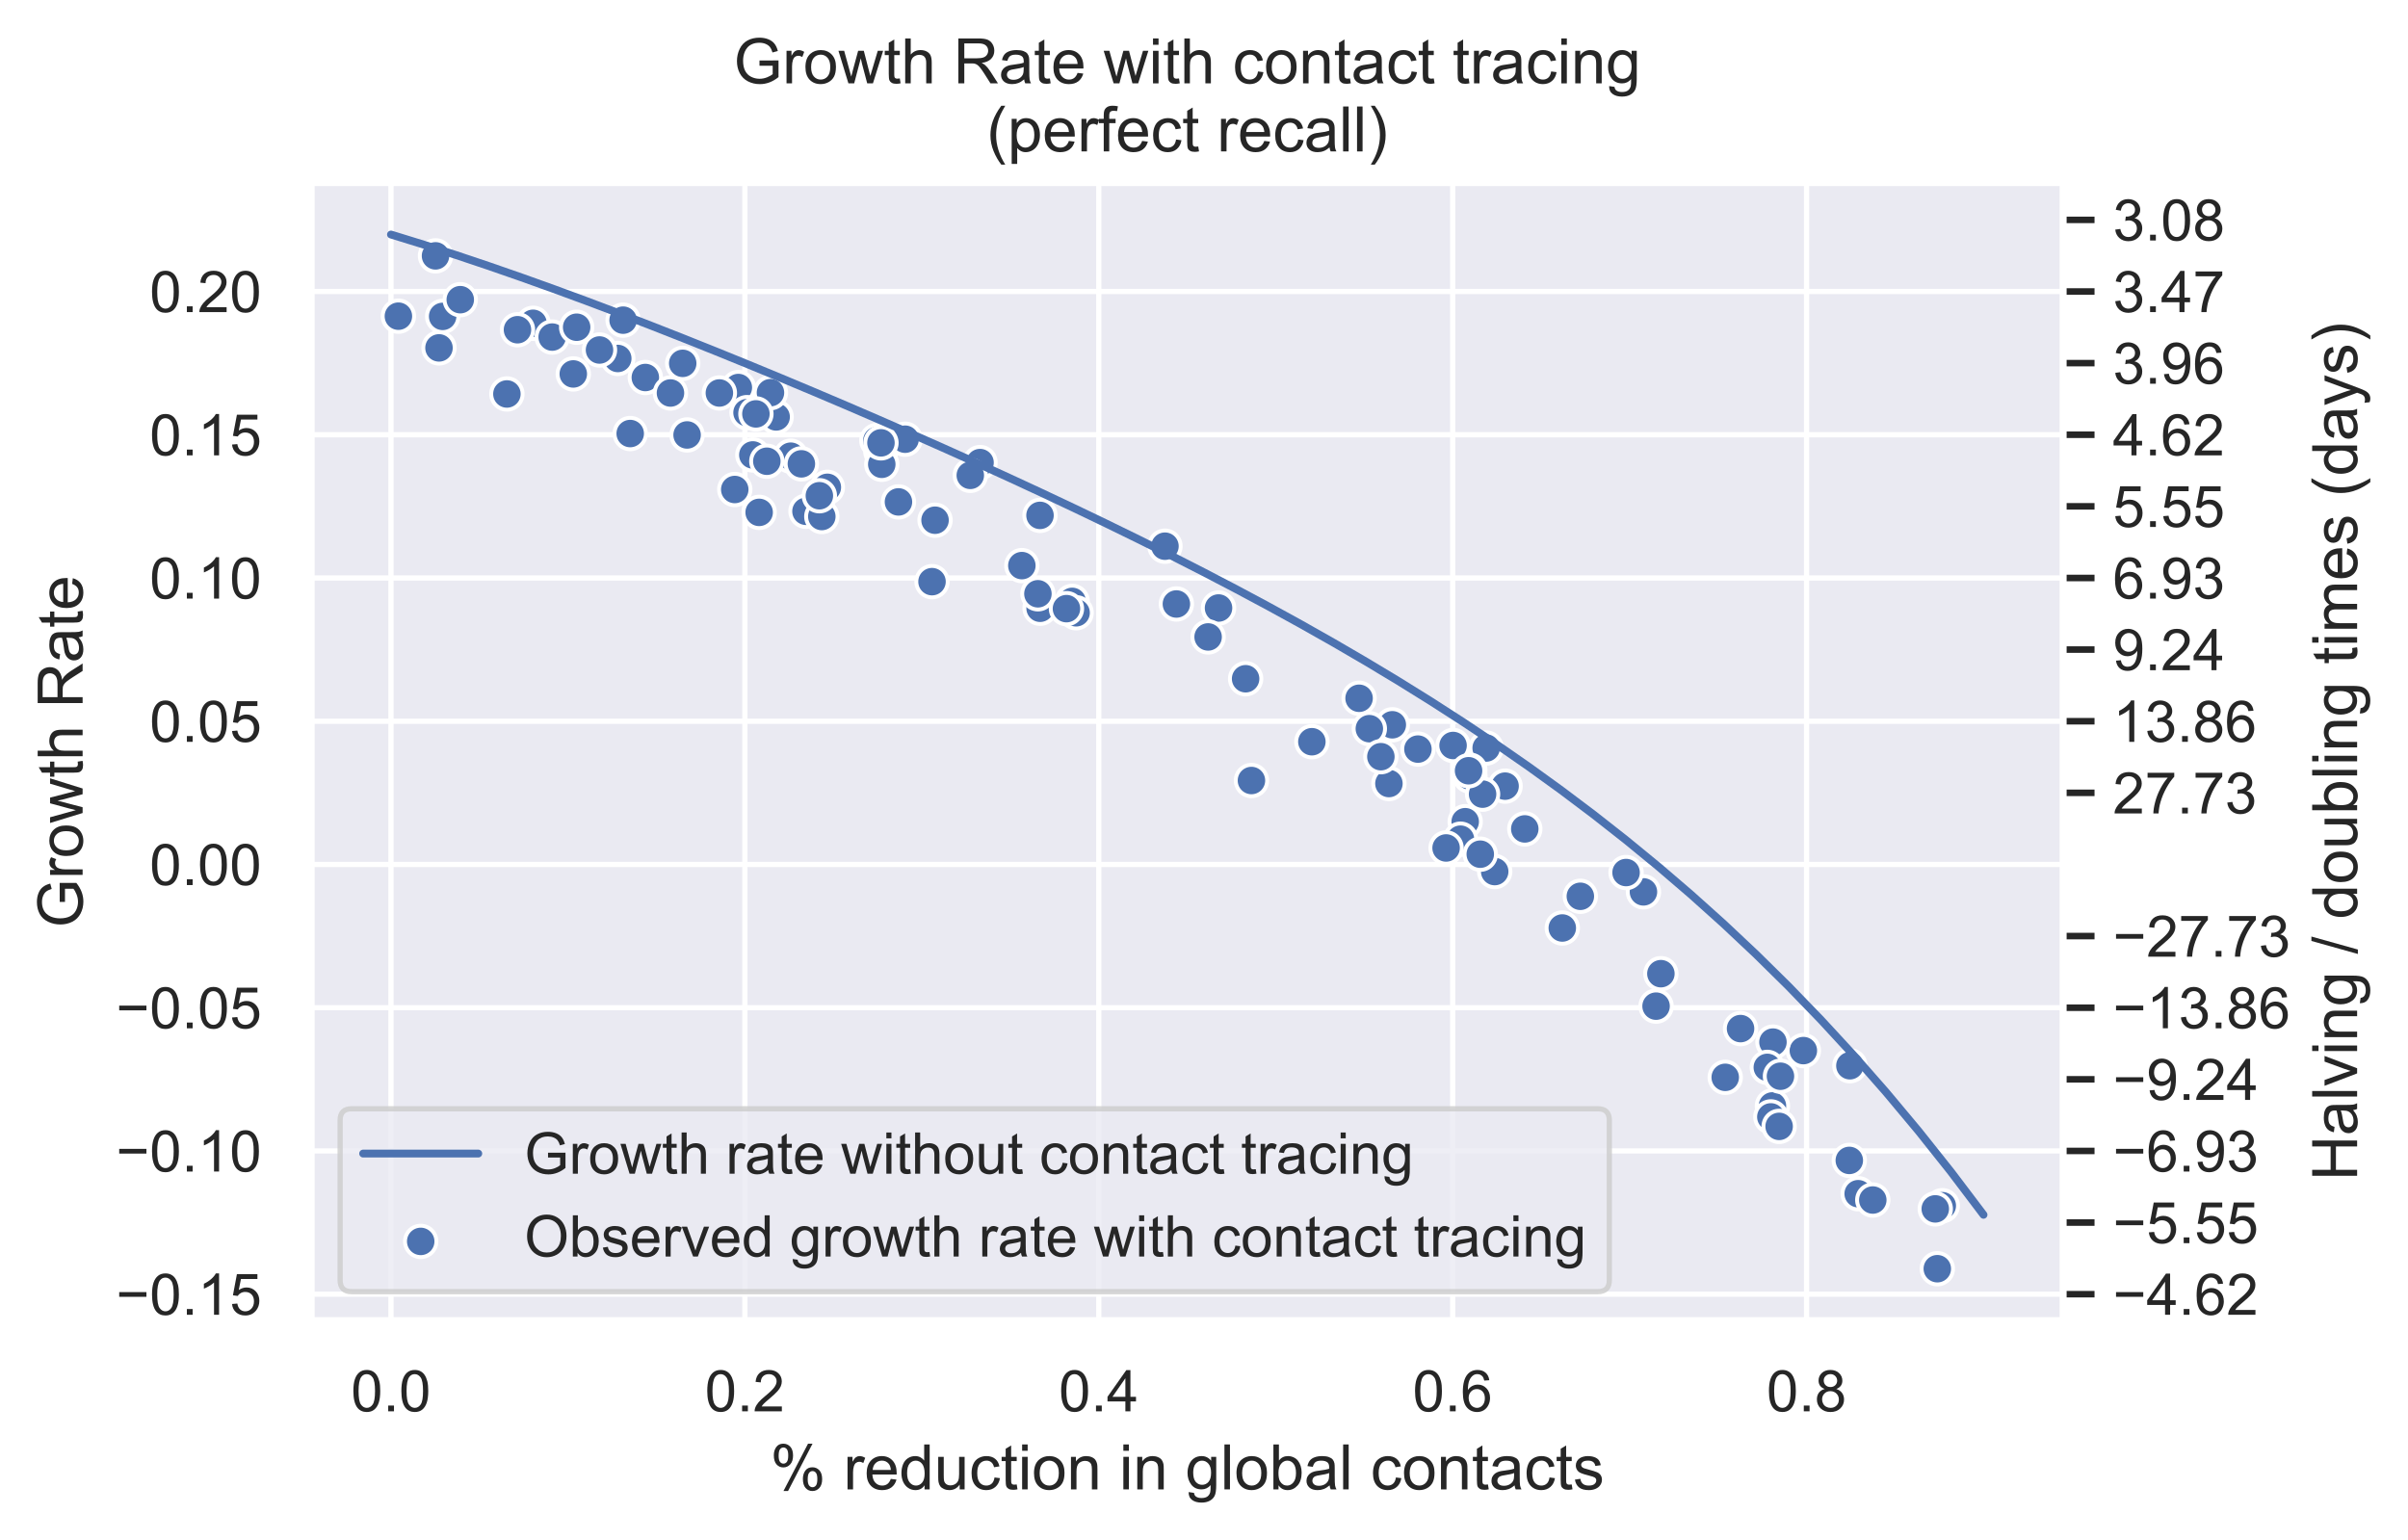 <?xml version="1.0" encoding="utf-8" standalone="no"?>
<!DOCTYPE svg PUBLIC "-//W3C//DTD SVG 1.1//EN"
  "http://www.w3.org/Graphics/SVG/1.1/DTD/svg11.dtd">
<!-- Created with matplotlib (https://matplotlib.org/) -->
<svg height="294.405pt" version="1.1" viewBox="0 0 460.216 294.405" width="460.216pt" xmlns="http://www.w3.org/2000/svg" xmlns:xlink="http://www.w3.org/1999/xlink">
 <defs>
  <style type="text/css">
*{stroke-linecap:butt;stroke-linejoin:round;}
  </style>
 </defs>
 <g id="figure_1">
  <g id="patch_1">
   <path d="M 0 294.405 
L 460.216 294.405 
L 460.216 0 
L 0 0 
z
" style="fill:#ffffff;"/>
  </g>
  <g id="axes_1">
   <g id="patch_2">
    <path d="M 59.506 252.384 
L 394.306 252.384 
L 394.306 34.944 
L 59.506 34.944 
z
" style="fill:#eaeaf2;"/>
   </g>
   <g id="axes_2">
    <g id="patch_3">
     <path d="M 394.306 252.384 
L 394.306 252.384 
L 394.306 34.944 
L 394.306 34.944 
z
" style="fill:#eaeaf2;"/>
    </g>
    <g id="matplotlib.axis_1"/>
    <g id="matplotlib.axis_2">
     <g id="ytick_1">
      <g id="line2d_1">
       <path clip-path="url(#p270c71d281)" d="M 394.306 247.369 
L 394.306 247.369 
" style="fill:none;stroke:#ffffff;stroke-linecap:round;"/>
      </g>
      <g id="line2d_2">
       <defs>
        <path d="M 0 0 
L 6 0 
" id="m514e2ac7a3" style="stroke:#262626;stroke-width:1.25;"/>
       </defs>
       <g>
        <use style="fill:#262626;stroke:#262626;stroke-width:1.25;" x="394.306" xlink:href="#m514e2ac7a3" y="247.369"/>
       </g>
      </g>
      <g id="text_1">
       <!-- −4.62 -->
       <defs>
        <path d="M 52.828 31.203 
L 5.562 31.203 
L 5.562 39.406 
L 52.828 39.406 
z
" id="ArialMT-8722"/>
        <path d="M 32.328 0 
L 32.328 17.141 
L 1.266 17.141 
L 1.266 25.203 
L 33.938 71.578 
L 41.109 71.578 
L 41.109 25.203 
L 50.781 25.203 
L 50.781 17.141 
L 41.109 17.141 
L 41.109 0 
z
M 32.328 25.203 
L 32.328 57.469 
L 9.906 25.203 
z
" id="ArialMT-52"/>
        <path d="M 9.078 0 
L 9.078 10.016 
L 19.094 10.016 
L 19.094 0 
z
" id="ArialMT-46"/>
        <path d="M 49.75 54.047 
L 41.016 53.375 
Q 39.844 58.547 37.703 60.891 
Q 34.125 64.656 28.906 64.656 
Q 24.703 64.656 21.531 62.312 
Q 17.391 59.281 14.984 53.469 
Q 12.594 47.656 12.5 36.922 
Q 15.672 41.75 20.266 44.094 
Q 24.859 46.438 29.891 46.438 
Q 38.672 46.438 44.844 39.969 
Q 51.031 33.5 51.031 23.25 
Q 51.031 16.5 48.125 10.719 
Q 45.219 4.938 40.141 1.859 
Q 35.062 -1.219 28.609 -1.219 
Q 17.625 -1.219 10.688 6.859 
Q 3.766 14.938 3.766 33.5 
Q 3.766 54.25 11.422 63.672 
Q 18.109 71.875 29.438 71.875 
Q 37.891 71.875 43.281 67.141 
Q 48.688 62.406 49.75 54.047 
z
M 13.875 23.188 
Q 13.875 18.656 15.797 14.5 
Q 17.719 10.359 21.188 8.172 
Q 24.656 6 28.469 6 
Q 34.031 6 38.031 10.484 
Q 42.047 14.984 42.047 22.703 
Q 42.047 30.125 38.078 34.391 
Q 34.125 38.672 28.125 38.672 
Q 22.172 38.672 18.016 34.391 
Q 13.875 30.125 13.875 23.188 
z
" id="ArialMT-54"/>
        <path d="M 50.344 8.453 
L 50.344 0 
L 3.031 0 
Q 2.938 3.172 4.047 6.109 
Q 5.859 10.938 9.828 15.625 
Q 13.812 20.312 21.344 26.469 
Q 33.016 36.031 37.109 41.625 
Q 41.219 47.219 41.219 52.203 
Q 41.219 57.422 37.469 61 
Q 33.734 64.594 27.734 64.594 
Q 21.391 64.594 17.578 60.781 
Q 13.766 56.984 13.719 50.25 
L 4.688 51.172 
Q 5.609 61.281 11.656 66.578 
Q 17.719 71.875 27.938 71.875 
Q 38.234 71.875 44.234 66.156 
Q 50.25 60.453 50.25 52 
Q 50.25 47.703 48.484 43.547 
Q 46.734 39.406 42.656 34.812 
Q 38.578 30.219 29.109 22.219 
Q 21.188 15.578 18.938 13.203 
Q 16.703 10.844 15.234 8.453 
z
" id="ArialMT-50"/>
       </defs>
       <g style="fill:#262626;" transform="translate(403.806 251.306)scale(0.11 -0.11)">
        <use xlink:href="#ArialMT-8722"/>
        <use x="58.398" xlink:href="#ArialMT-52"/>
        <use x="114.014" xlink:href="#ArialMT-46"/>
        <use x="141.797" xlink:href="#ArialMT-54"/>
        <use x="197.412" xlink:href="#ArialMT-50"/>
       </g>
      </g>
     </g>
     <g id="ytick_2">
      <g id="line2d_3">
       <path clip-path="url(#p270c71d281)" d="M 394.306 233.68 
L 394.306 233.68 
" style="fill:none;stroke:#ffffff;stroke-linecap:round;"/>
      </g>
      <g id="line2d_4">
       <g>
        <use style="fill:#262626;stroke:#262626;stroke-width:1.25;" x="394.306" xlink:href="#m514e2ac7a3" y="233.68"/>
       </g>
      </g>
      <g id="text_2">
       <!-- −5.55 -->
       <defs>
        <path d="M 4.156 18.75 
L 13.375 19.531 
Q 14.406 12.797 18.141 9.391 
Q 21.875 6 27.156 6 
Q 33.5 6 37.891 10.781 
Q 42.281 15.578 42.281 23.484 
Q 42.281 31 38.062 35.344 
Q 33.844 39.703 27 39.703 
Q 22.75 39.703 19.328 37.766 
Q 15.922 35.844 13.969 32.766 
L 5.719 33.844 
L 12.641 70.609 
L 48.25 70.609 
L 48.25 62.203 
L 19.672 62.203 
L 15.828 42.969 
Q 22.266 47.469 29.344 47.469 
Q 38.719 47.469 45.156 40.969 
Q 51.609 34.469 51.609 24.266 
Q 51.609 14.547 45.953 7.469 
Q 39.062 -1.219 27.156 -1.219 
Q 17.391 -1.219 11.203 4.25 
Q 5.031 9.719 4.156 18.75 
z
" id="ArialMT-53"/>
       </defs>
       <g style="fill:#262626;" transform="translate(403.806 237.616)scale(0.11 -0.11)">
        <use xlink:href="#ArialMT-8722"/>
        <use x="58.398" xlink:href="#ArialMT-53"/>
        <use x="114.014" xlink:href="#ArialMT-46"/>
        <use x="141.797" xlink:href="#ArialMT-53"/>
        <use x="197.412" xlink:href="#ArialMT-53"/>
       </g>
      </g>
     </g>
     <g id="ytick_3">
      <g id="line2d_5">
       <path clip-path="url(#p270c71d281)" d="M 394.306 219.99 
L 394.306 219.99 
" style="fill:none;stroke:#ffffff;stroke-linecap:round;"/>
      </g>
      <g id="line2d_6">
       <g>
        <use style="fill:#262626;stroke:#262626;stroke-width:1.25;" x="394.306" xlink:href="#m514e2ac7a3" y="219.99"/>
       </g>
      </g>
      <g id="text_3">
       <!-- −6.93 -->
       <defs>
        <path d="M 5.469 16.547 
L 13.922 17.328 
Q 14.984 11.375 18.016 8.688 
Q 21.047 6 25.781 6 
Q 29.828 6 32.875 7.859 
Q 35.938 9.719 37.891 12.812 
Q 39.844 15.922 41.156 21.188 
Q 42.484 26.469 42.484 31.938 
Q 42.484 32.516 42.438 33.688 
Q 39.797 29.5 35.234 26.875 
Q 30.672 24.266 25.344 24.266 
Q 16.453 24.266 10.297 30.703 
Q 4.156 37.156 4.156 47.703 
Q 4.156 58.594 10.578 65.234 
Q 17 71.875 26.656 71.875 
Q 33.641 71.875 39.422 68.109 
Q 45.219 64.359 48.219 57.391 
Q 51.219 50.438 51.219 37.25 
Q 51.219 23.531 48.234 15.406 
Q 45.266 7.281 39.375 3.031 
Q 33.5 -1.219 25.594 -1.219 
Q 17.188 -1.219 11.859 3.438 
Q 6.547 8.109 5.469 16.547 
z
M 41.453 48.141 
Q 41.453 55.719 37.422 60.156 
Q 33.406 64.594 27.734 64.594 
Q 21.875 64.594 17.531 59.812 
Q 13.188 55.031 13.188 47.406 
Q 13.188 40.578 17.312 36.297 
Q 21.438 32.031 27.484 32.031 
Q 33.594 32.031 37.516 36.297 
Q 41.453 40.578 41.453 48.141 
z
" id="ArialMT-57"/>
        <path d="M 4.203 18.891 
L 12.984 20.062 
Q 14.5 12.594 18.141 9.297 
Q 21.781 6 27 6 
Q 33.203 6 37.469 10.297 
Q 41.75 14.594 41.75 20.953 
Q 41.75 27 37.797 30.922 
Q 33.844 34.859 27.734 34.859 
Q 25.25 34.859 21.531 33.891 
L 22.516 41.609 
Q 23.391 41.5 23.922 41.5 
Q 29.547 41.5 34.031 44.422 
Q 38.531 47.359 38.531 53.469 
Q 38.531 58.297 35.25 61.469 
Q 31.984 64.656 26.812 64.656 
Q 21.688 64.656 18.266 61.422 
Q 14.844 58.203 13.875 51.766 
L 5.078 53.328 
Q 6.688 62.156 12.391 67.016 
Q 18.109 71.875 26.609 71.875 
Q 32.469 71.875 37.391 69.359 
Q 42.328 66.844 44.938 62.5 
Q 47.562 58.156 47.562 53.266 
Q 47.562 48.641 45.062 44.828 
Q 42.578 41.016 37.703 38.766 
Q 44.047 37.312 47.562 32.688 
Q 51.078 28.078 51.078 21.141 
Q 51.078 11.766 44.234 5.25 
Q 37.406 -1.266 26.953 -1.266 
Q 17.531 -1.266 11.297 4.344 
Q 5.078 9.969 4.203 18.891 
z
" id="ArialMT-51"/>
       </defs>
       <g style="fill:#262626;" transform="translate(403.806 223.927)scale(0.11 -0.11)">
        <use xlink:href="#ArialMT-8722"/>
        <use x="58.398" xlink:href="#ArialMT-54"/>
        <use x="114.014" xlink:href="#ArialMT-46"/>
        <use x="141.797" xlink:href="#ArialMT-57"/>
        <use x="197.412" xlink:href="#ArialMT-51"/>
       </g>
      </g>
     </g>
     <g id="ytick_4">
      <g id="line2d_7">
       <path clip-path="url(#p270c71d281)" d="M 394.306 206.301 
L 394.306 206.301 
" style="fill:none;stroke:#ffffff;stroke-linecap:round;"/>
      </g>
      <g id="line2d_8">
       <g>
        <use style="fill:#262626;stroke:#262626;stroke-width:1.25;" x="394.306" xlink:href="#m514e2ac7a3" y="206.301"/>
       </g>
      </g>
      <g id="text_4">
       <!-- −9.24 -->
       <g style="fill:#262626;" transform="translate(403.806 210.238)scale(0.11 -0.11)">
        <use xlink:href="#ArialMT-8722"/>
        <use x="58.398" xlink:href="#ArialMT-57"/>
        <use x="114.014" xlink:href="#ArialMT-46"/>
        <use x="141.797" xlink:href="#ArialMT-50"/>
        <use x="197.412" xlink:href="#ArialMT-52"/>
       </g>
      </g>
     </g>
     <g id="ytick_5">
      <g id="line2d_9">
       <path clip-path="url(#p270c71d281)" d="M 394.306 192.611 
L 394.306 192.611 
" style="fill:none;stroke:#ffffff;stroke-linecap:round;"/>
      </g>
      <g id="line2d_10">
       <g>
        <use style="fill:#262626;stroke:#262626;stroke-width:1.25;" x="394.306" xlink:href="#m514e2ac7a3" y="192.611"/>
       </g>
      </g>
      <g id="text_5">
       <!-- −13.86 -->
       <defs>
        <path d="M 37.25 0 
L 28.469 0 
L 28.469 56 
Q 25.297 52.984 20.141 49.953 
Q 14.984 46.922 10.891 45.406 
L 10.891 53.906 
Q 18.266 57.375 23.781 62.297 
Q 29.297 67.234 31.594 71.875 
L 37.25 71.875 
z
" id="ArialMT-49"/>
        <path d="M 17.672 38.812 
Q 12.203 40.828 9.562 44.531 
Q 6.938 48.25 6.938 53.422 
Q 6.938 61.234 12.547 66.547 
Q 18.172 71.875 27.484 71.875 
Q 36.859 71.875 42.578 66.422 
Q 48.297 60.984 48.297 53.172 
Q 48.297 48.188 45.672 44.5 
Q 43.062 40.828 37.75 38.812 
Q 44.344 36.672 47.781 31.875 
Q 51.219 27.094 51.219 20.453 
Q 51.219 11.281 44.719 5.031 
Q 38.234 -1.219 27.641 -1.219 
Q 17.047 -1.219 10.547 5.047 
Q 4.047 11.328 4.047 20.703 
Q 4.047 27.688 7.594 32.391 
Q 11.141 37.109 17.672 38.812 
z
M 15.922 53.719 
Q 15.922 48.641 19.188 45.406 
Q 22.469 42.188 27.688 42.188 
Q 32.766 42.188 36.016 45.375 
Q 39.266 48.578 39.266 53.219 
Q 39.266 58.062 35.906 61.359 
Q 32.562 64.656 27.594 64.656 
Q 22.562 64.656 19.234 61.422 
Q 15.922 58.203 15.922 53.719 
z
M 13.094 20.656 
Q 13.094 16.891 14.875 13.375 
Q 16.656 9.859 20.172 7.922 
Q 23.688 6 27.734 6 
Q 34.031 6 38.125 10.047 
Q 42.234 14.109 42.234 20.359 
Q 42.234 26.703 38.016 30.859 
Q 33.797 35.016 27.438 35.016 
Q 21.234 35.016 17.156 30.906 
Q 13.094 26.812 13.094 20.656 
z
" id="ArialMT-56"/>
       </defs>
       <g style="fill:#262626;" transform="translate(403.806 196.548)scale(0.11 -0.11)">
        <use xlink:href="#ArialMT-8722"/>
        <use x="58.398" xlink:href="#ArialMT-49"/>
        <use x="114.014" xlink:href="#ArialMT-51"/>
        <use x="169.629" xlink:href="#ArialMT-46"/>
        <use x="197.412" xlink:href="#ArialMT-56"/>
        <use x="253.027" xlink:href="#ArialMT-54"/>
       </g>
      </g>
     </g>
     <g id="ytick_6">
      <g id="line2d_11">
       <path clip-path="url(#p270c71d281)" d="M 394.306 178.922 
L 394.306 178.922 
" style="fill:none;stroke:#ffffff;stroke-linecap:round;"/>
      </g>
      <g id="line2d_12">
       <g>
        <use style="fill:#262626;stroke:#262626;stroke-width:1.25;" x="394.306" xlink:href="#m514e2ac7a3" y="178.922"/>
       </g>
      </g>
      <g id="text_6">
       <!-- −27.73 -->
       <defs>
        <path d="M 4.734 62.203 
L 4.734 70.656 
L 51.078 70.656 
L 51.078 63.812 
Q 44.234 56.547 37.516 44.484 
Q 30.812 32.422 27.156 19.672 
Q 24.516 10.688 23.781 0 
L 14.75 0 
Q 14.891 8.453 18.062 20.406 
Q 21.234 32.375 27.172 43.484 
Q 33.109 54.594 39.797 62.203 
z
" id="ArialMT-55"/>
       </defs>
       <g style="fill:#262626;" transform="translate(403.806 182.859)scale(0.11 -0.11)">
        <use xlink:href="#ArialMT-8722"/>
        <use x="58.398" xlink:href="#ArialMT-50"/>
        <use x="114.014" xlink:href="#ArialMT-55"/>
        <use x="169.629" xlink:href="#ArialMT-46"/>
        <use x="197.412" xlink:href="#ArialMT-55"/>
        <use x="253.027" xlink:href="#ArialMT-51"/>
       </g>
      </g>
     </g>
     <g id="ytick_7">
      <g id="line2d_13">
       <path clip-path="url(#p270c71d281)" d="M 394.306 151.543 
L 394.306 151.543 
" style="fill:none;stroke:#ffffff;stroke-linecap:round;"/>
      </g>
      <g id="line2d_14">
       <g>
        <use style="fill:#262626;stroke:#262626;stroke-width:1.25;" x="394.306" xlink:href="#m514e2ac7a3" y="151.543"/>
       </g>
      </g>
      <g id="text_7">
       <!-- 27.73 -->
       <g style="fill:#262626;" transform="translate(403.806 155.48)scale(0.11 -0.11)">
        <use xlink:href="#ArialMT-50"/>
        <use x="55.615" xlink:href="#ArialMT-55"/>
        <use x="111.23" xlink:href="#ArialMT-46"/>
        <use x="139.014" xlink:href="#ArialMT-55"/>
        <use x="194.629" xlink:href="#ArialMT-51"/>
       </g>
      </g>
     </g>
     <g id="ytick_8">
      <g id="line2d_15">
       <path clip-path="url(#p270c71d281)" d="M 394.306 137.854 
L 394.306 137.854 
" style="fill:none;stroke:#ffffff;stroke-linecap:round;"/>
      </g>
      <g id="line2d_16">
       <g>
        <use style="fill:#262626;stroke:#262626;stroke-width:1.25;" x="394.306" xlink:href="#m514e2ac7a3" y="137.854"/>
       </g>
      </g>
      <g id="text_8">
       <!-- 13.86 -->
       <g style="fill:#262626;" transform="translate(403.806 141.79)scale(0.11 -0.11)">
        <use xlink:href="#ArialMT-49"/>
        <use x="55.615" xlink:href="#ArialMT-51"/>
        <use x="111.23" xlink:href="#ArialMT-46"/>
        <use x="139.014" xlink:href="#ArialMT-56"/>
        <use x="194.629" xlink:href="#ArialMT-54"/>
       </g>
      </g>
     </g>
     <g id="ytick_9">
      <g id="line2d_17">
       <path clip-path="url(#p270c71d281)" d="M 394.306 124.164 
L 394.306 124.164 
" style="fill:none;stroke:#ffffff;stroke-linecap:round;"/>
      </g>
      <g id="line2d_18">
       <g>
        <use style="fill:#262626;stroke:#262626;stroke-width:1.25;" x="394.306" xlink:href="#m514e2ac7a3" y="124.164"/>
       </g>
      </g>
      <g id="text_9">
       <!-- 9.24 -->
       <g style="fill:#262626;" transform="translate(403.806 128.101)scale(0.11 -0.11)">
        <use xlink:href="#ArialMT-57"/>
        <use x="55.615" xlink:href="#ArialMT-46"/>
        <use x="83.398" xlink:href="#ArialMT-50"/>
        <use x="139.014" xlink:href="#ArialMT-52"/>
       </g>
      </g>
     </g>
     <g id="ytick_10">
      <g id="line2d_19">
       <path clip-path="url(#p270c71d281)" d="M 394.306 110.475 
L 394.306 110.475 
" style="fill:none;stroke:#ffffff;stroke-linecap:round;"/>
      </g>
      <g id="line2d_20">
       <g>
        <use style="fill:#262626;stroke:#262626;stroke-width:1.25;" x="394.306" xlink:href="#m514e2ac7a3" y="110.475"/>
       </g>
      </g>
      <g id="text_10">
       <!-- 6.93 -->
       <g style="fill:#262626;" transform="translate(403.806 114.412)scale(0.11 -0.11)">
        <use xlink:href="#ArialMT-54"/>
        <use x="55.615" xlink:href="#ArialMT-46"/>
        <use x="83.398" xlink:href="#ArialMT-57"/>
        <use x="139.014" xlink:href="#ArialMT-51"/>
       </g>
      </g>
     </g>
     <g id="ytick_11">
      <g id="line2d_21">
       <path clip-path="url(#p270c71d281)" d="M 394.306 96.785 
L 394.306 96.785 
" style="fill:none;stroke:#ffffff;stroke-linecap:round;"/>
      </g>
      <g id="line2d_22">
       <g>
        <use style="fill:#262626;stroke:#262626;stroke-width:1.25;" x="394.306" xlink:href="#m514e2ac7a3" y="96.785"/>
       </g>
      </g>
      <g id="text_11">
       <!-- 5.55 -->
       <g style="fill:#262626;" transform="translate(403.806 100.722)scale(0.11 -0.11)">
        <use xlink:href="#ArialMT-53"/>
        <use x="55.615" xlink:href="#ArialMT-46"/>
        <use x="83.398" xlink:href="#ArialMT-53"/>
        <use x="139.014" xlink:href="#ArialMT-53"/>
       </g>
      </g>
     </g>
     <g id="ytick_12">
      <g id="line2d_23">
       <path clip-path="url(#p270c71d281)" d="M 394.306 83.096 
L 394.306 83.096 
" style="fill:none;stroke:#ffffff;stroke-linecap:round;"/>
      </g>
      <g id="line2d_24">
       <g>
        <use style="fill:#262626;stroke:#262626;stroke-width:1.25;" x="394.306" xlink:href="#m514e2ac7a3" y="83.096"/>
       </g>
      </g>
      <g id="text_12">
       <!-- 4.62 -->
       <g style="fill:#262626;" transform="translate(403.806 87.033)scale(0.11 -0.11)">
        <use xlink:href="#ArialMT-52"/>
        <use x="55.615" xlink:href="#ArialMT-46"/>
        <use x="83.398" xlink:href="#ArialMT-54"/>
        <use x="139.014" xlink:href="#ArialMT-50"/>
       </g>
      </g>
     </g>
     <g id="ytick_13">
      <g id="line2d_25">
       <path clip-path="url(#p270c71d281)" d="M 394.306 69.407 
L 394.306 69.407 
" style="fill:none;stroke:#ffffff;stroke-linecap:round;"/>
      </g>
      <g id="line2d_26">
       <g>
        <use style="fill:#262626;stroke:#262626;stroke-width:1.25;" x="394.306" xlink:href="#m514e2ac7a3" y="69.407"/>
       </g>
      </g>
      <g id="text_13">
       <!-- 3.96 -->
       <g style="fill:#262626;" transform="translate(403.806 73.343)scale(0.11 -0.11)">
        <use xlink:href="#ArialMT-51"/>
        <use x="55.615" xlink:href="#ArialMT-46"/>
        <use x="83.398" xlink:href="#ArialMT-57"/>
        <use x="139.014" xlink:href="#ArialMT-54"/>
       </g>
      </g>
     </g>
     <g id="ytick_14">
      <g id="line2d_27">
       <path clip-path="url(#p270c71d281)" d="M 394.306 55.717 
L 394.306 55.717 
" style="fill:none;stroke:#ffffff;stroke-linecap:round;"/>
      </g>
      <g id="line2d_28">
       <g>
        <use style="fill:#262626;stroke:#262626;stroke-width:1.25;" x="394.306" xlink:href="#m514e2ac7a3" y="55.717"/>
       </g>
      </g>
      <g id="text_14">
       <!-- 3.47 -->
       <g style="fill:#262626;" transform="translate(403.806 59.654)scale(0.11 -0.11)">
        <use xlink:href="#ArialMT-51"/>
        <use x="55.615" xlink:href="#ArialMT-46"/>
        <use x="83.398" xlink:href="#ArialMT-52"/>
        <use x="139.014" xlink:href="#ArialMT-55"/>
       </g>
      </g>
     </g>
     <g id="ytick_15">
      <g id="line2d_29">
       <path clip-path="url(#p270c71d281)" d="M 394.306 42.028 
L 394.306 42.028 
" style="fill:none;stroke:#ffffff;stroke-linecap:round;"/>
      </g>
      <g id="line2d_30">
       <g>
        <use style="fill:#262626;stroke:#262626;stroke-width:1.25;" x="394.306" xlink:href="#m514e2ac7a3" y="42.028"/>
       </g>
      </g>
      <g id="text_15">
       <!-- 3.08 -->
       <defs>
        <path d="M 4.156 35.297 
Q 4.156 48 6.766 55.734 
Q 9.375 63.484 14.516 67.672 
Q 19.672 71.875 27.484 71.875 
Q 33.25 71.875 37.594 69.547 
Q 41.938 67.234 44.766 62.859 
Q 47.609 58.5 49.219 52.219 
Q 50.828 45.953 50.828 35.297 
Q 50.828 22.703 48.234 14.969 
Q 45.656 7.234 40.5 3 
Q 35.359 -1.219 27.484 -1.219 
Q 17.141 -1.219 11.234 6.203 
Q 4.156 15.141 4.156 35.297 
z
M 13.188 35.297 
Q 13.188 17.672 17.312 11.828 
Q 21.438 6 27.484 6 
Q 33.547 6 37.672 11.859 
Q 41.797 17.719 41.797 35.297 
Q 41.797 52.984 37.672 58.781 
Q 33.547 64.594 27.391 64.594 
Q 21.344 64.594 17.719 59.469 
Q 13.188 52.938 13.188 35.297 
z
" id="ArialMT-48"/>
       </defs>
       <g style="fill:#262626;" transform="translate(403.806 45.965)scale(0.11 -0.11)">
        <use xlink:href="#ArialMT-51"/>
        <use x="55.615" xlink:href="#ArialMT-46"/>
        <use x="83.398" xlink:href="#ArialMT-48"/>
        <use x="139.014" xlink:href="#ArialMT-56"/>
       </g>
      </g>
     </g>
     <g id="text_16">
      <!-- Halving / doubling times (days) -->
      <defs>
       <path d="M 8.016 0 
L 8.016 71.578 
L 17.484 71.578 
L 17.484 42.188 
L 54.688 42.188 
L 54.688 71.578 
L 64.156 71.578 
L 64.156 0 
L 54.688 0 
L 54.688 33.734 
L 17.484 33.734 
L 17.484 0 
z
" id="ArialMT-72"/>
       <path d="M 40.438 6.391 
Q 35.547 2.25 31.031 0.531 
Q 26.516 -1.172 21.344 -1.172 
Q 12.797 -1.172 8.203 3 
Q 3.609 7.172 3.609 13.672 
Q 3.609 17.484 5.344 20.625 
Q 7.078 23.781 9.891 25.688 
Q 12.703 27.594 16.219 28.562 
Q 18.797 29.25 24.031 29.891 
Q 34.672 31.156 39.703 32.906 
Q 39.75 34.719 39.75 35.203 
Q 39.75 40.578 37.25 42.781 
Q 33.891 45.75 27.25 45.75 
Q 21.047 45.75 18.094 43.578 
Q 15.141 41.406 13.719 35.891 
L 5.125 37.062 
Q 6.297 42.578 8.984 45.969 
Q 11.672 49.359 16.75 51.188 
Q 21.828 53.031 28.516 53.031 
Q 35.156 53.031 39.297 51.469 
Q 43.453 49.906 45.406 47.531 
Q 47.359 45.172 48.141 41.547 
Q 48.578 39.312 48.578 33.453 
L 48.578 21.734 
Q 48.578 9.469 49.141 6.219 
Q 49.703 2.984 51.375 0 
L 42.188 0 
Q 40.828 2.734 40.438 6.391 
z
M 39.703 26.031 
Q 34.906 24.078 25.344 22.703 
Q 19.922 21.922 17.672 20.938 
Q 15.438 19.969 14.203 18.094 
Q 12.984 16.219 12.984 13.922 
Q 12.984 10.406 15.641 8.062 
Q 18.312 5.719 23.438 5.719 
Q 28.516 5.719 32.469 7.938 
Q 36.422 10.156 38.281 14.016 
Q 39.703 17 39.703 22.797 
z
" id="ArialMT-97"/>
       <path d="M 6.391 0 
L 6.391 71.578 
L 15.188 71.578 
L 15.188 0 
z
" id="ArialMT-108"/>
       <path d="M 21 0 
L 1.266 51.859 
L 10.547 51.859 
L 21.688 20.797 
Q 23.484 15.766 25 10.359 
Q 26.172 14.453 28.266 20.219 
L 39.797 51.859 
L 48.828 51.859 
L 29.203 0 
z
" id="ArialMT-118"/>
       <path d="M 6.641 61.469 
L 6.641 71.578 
L 15.438 71.578 
L 15.438 61.469 
z
M 6.641 0 
L 6.641 51.859 
L 15.438 51.859 
L 15.438 0 
z
" id="ArialMT-105"/>
       <path d="M 6.594 0 
L 6.594 51.859 
L 14.5 51.859 
L 14.5 44.484 
Q 20.219 53.031 31 53.031 
Q 35.688 53.031 39.625 51.344 
Q 43.562 49.656 45.516 46.922 
Q 47.469 44.188 48.25 40.438 
Q 48.734 37.984 48.734 31.891 
L 48.734 0 
L 39.938 0 
L 39.938 31.547 
Q 39.938 36.922 38.906 39.578 
Q 37.891 42.234 35.281 43.812 
Q 32.672 45.406 29.156 45.406 
Q 23.531 45.406 19.453 41.844 
Q 15.375 38.281 15.375 28.328 
L 15.375 0 
z
" id="ArialMT-110"/>
       <path d="M 4.984 -4.297 
L 13.531 -5.562 
Q 14.062 -9.516 16.5 -11.328 
Q 19.781 -13.766 25.438 -13.766 
Q 31.547 -13.766 34.859 -11.328 
Q 38.188 -8.891 39.359 -4.5 
Q 40.047 -1.812 39.984 6.781 
Q 34.234 0 25.641 0 
Q 14.938 0 9.078 7.719 
Q 3.219 15.438 3.219 26.219 
Q 3.219 33.641 5.906 39.906 
Q 8.594 46.188 13.688 49.609 
Q 18.797 53.031 25.688 53.031 
Q 34.859 53.031 40.828 45.609 
L 40.828 51.859 
L 48.922 51.859 
L 48.922 7.031 
Q 48.922 -5.078 46.453 -10.125 
Q 44 -15.188 38.641 -18.109 
Q 33.297 -21.047 25.484 -21.047 
Q 16.219 -21.047 10.5 -16.875 
Q 4.781 -12.703 4.984 -4.297 
z
M 12.25 26.859 
Q 12.25 16.656 16.297 11.969 
Q 20.359 7.281 26.469 7.281 
Q 32.516 7.281 36.609 11.938 
Q 40.719 16.609 40.719 26.562 
Q 40.719 36.078 36.5 40.906 
Q 32.281 45.75 26.312 45.75 
Q 20.453 45.75 16.344 40.984 
Q 12.25 36.234 12.25 26.859 
z
" id="ArialMT-103"/>
       <path id="ArialMT-32"/>
       <path d="M 0 -1.219 
L 20.75 72.797 
L 27.781 72.797 
L 7.078 -1.219 
z
" id="ArialMT-47"/>
       <path d="M 40.234 0 
L 40.234 6.547 
Q 35.297 -1.172 25.734 -1.172 
Q 19.531 -1.172 14.328 2.25 
Q 9.125 5.672 6.266 11.797 
Q 3.422 17.922 3.422 25.875 
Q 3.422 33.641 6 39.969 
Q 8.594 46.297 13.766 49.656 
Q 18.953 53.031 25.344 53.031 
Q 30.031 53.031 33.688 51.047 
Q 37.359 49.078 39.656 45.906 
L 39.656 71.578 
L 48.391 71.578 
L 48.391 0 
z
M 12.453 25.875 
Q 12.453 15.922 16.641 10.984 
Q 20.844 6.062 26.562 6.062 
Q 32.328 6.062 36.344 10.766 
Q 40.375 15.484 40.375 25.141 
Q 40.375 35.797 36.266 40.766 
Q 32.172 45.75 26.172 45.75 
Q 20.312 45.75 16.375 40.969 
Q 12.453 36.188 12.453 25.875 
z
" id="ArialMT-100"/>
       <path d="M 3.328 25.922 
Q 3.328 40.328 11.328 47.266 
Q 18.016 53.031 27.641 53.031 
Q 38.328 53.031 45.109 46.016 
Q 51.906 39.016 51.906 26.656 
Q 51.906 16.656 48.906 10.906 
Q 45.906 5.172 40.156 2 
Q 34.422 -1.172 27.641 -1.172 
Q 16.75 -1.172 10.031 5.812 
Q 3.328 12.797 3.328 25.922 
z
M 12.359 25.922 
Q 12.359 15.969 16.703 11.016 
Q 21.047 6.062 27.641 6.062 
Q 34.188 6.062 38.531 11.031 
Q 42.875 16.016 42.875 26.219 
Q 42.875 35.844 38.5 40.797 
Q 34.125 45.75 27.641 45.75 
Q 21.047 45.75 16.703 40.812 
Q 12.359 35.891 12.359 25.922 
z
" id="ArialMT-111"/>
       <path d="M 40.578 0 
L 40.578 7.625 
Q 34.516 -1.172 24.125 -1.172 
Q 19.531 -1.172 15.547 0.578 
Q 11.578 2.344 9.641 5 
Q 7.719 7.672 6.938 11.531 
Q 6.391 14.109 6.391 19.734 
L 6.391 51.859 
L 15.188 51.859 
L 15.188 23.094 
Q 15.188 16.219 15.719 13.812 
Q 16.547 10.359 19.234 8.375 
Q 21.922 6.391 25.875 6.391 
Q 29.828 6.391 33.297 8.422 
Q 36.766 10.453 38.203 13.938 
Q 39.656 17.438 39.656 24.078 
L 39.656 51.859 
L 48.438 51.859 
L 48.438 0 
z
" id="ArialMT-117"/>
       <path d="M 14.703 0 
L 6.547 0 
L 6.547 71.578 
L 15.328 71.578 
L 15.328 46.047 
Q 20.906 53.031 29.547 53.031 
Q 34.328 53.031 38.594 51.094 
Q 42.875 49.172 45.625 45.672 
Q 48.391 42.188 49.953 37.25 
Q 51.516 32.328 51.516 26.703 
Q 51.516 13.375 44.922 6.094 
Q 38.328 -1.172 29.109 -1.172 
Q 19.922 -1.172 14.703 6.5 
z
M 14.594 26.312 
Q 14.594 17 17.141 12.844 
Q 21.297 6.062 28.375 6.062 
Q 34.125 6.062 38.328 11.062 
Q 42.531 16.062 42.531 25.984 
Q 42.531 36.141 38.5 40.969 
Q 34.469 45.797 28.766 45.797 
Q 23 45.797 18.797 40.797 
Q 14.594 35.797 14.594 26.312 
z
" id="ArialMT-98"/>
       <path d="M 25.781 7.859 
L 27.047 0.094 
Q 23.344 -0.688 20.406 -0.688 
Q 15.625 -0.688 12.984 0.828 
Q 10.359 2.344 9.281 4.812 
Q 8.203 7.281 8.203 15.188 
L 8.203 45.016 
L 1.766 45.016 
L 1.766 51.859 
L 8.203 51.859 
L 8.203 64.703 
L 16.938 69.969 
L 16.938 51.859 
L 25.781 51.859 
L 25.781 45.016 
L 16.938 45.016 
L 16.938 14.703 
Q 16.938 10.938 17.406 9.859 
Q 17.875 8.797 18.922 8.156 
Q 19.969 7.516 21.922 7.516 
Q 23.391 7.516 25.781 7.859 
z
" id="ArialMT-116"/>
       <path d="M 6.594 0 
L 6.594 51.859 
L 14.453 51.859 
L 14.453 44.578 
Q 16.891 48.391 20.938 50.703 
Q 25 53.031 30.172 53.031 
Q 35.938 53.031 39.625 50.641 
Q 43.312 48.25 44.828 43.953 
Q 50.984 53.031 60.844 53.031 
Q 68.562 53.031 72.703 48.75 
Q 76.859 44.484 76.859 35.594 
L 76.859 0 
L 68.109 0 
L 68.109 32.672 
Q 68.109 37.938 67.25 40.25 
Q 66.406 42.578 64.156 43.984 
Q 61.922 45.406 58.891 45.406 
Q 53.422 45.406 49.797 41.766 
Q 46.188 38.141 46.188 30.125 
L 46.188 0 
L 37.406 0 
L 37.406 33.688 
Q 37.406 39.547 35.25 42.469 
Q 33.109 45.406 28.219 45.406 
Q 24.516 45.406 21.359 43.453 
Q 18.219 41.5 16.797 37.734 
Q 15.375 33.984 15.375 26.906 
L 15.375 0 
z
" id="ArialMT-109"/>
       <path d="M 42.094 16.703 
L 51.172 15.578 
Q 49.031 7.625 43.219 3.219 
Q 37.406 -1.172 28.375 -1.172 
Q 17 -1.172 10.328 5.828 
Q 3.656 12.844 3.656 25.484 
Q 3.656 38.578 10.391 45.797 
Q 17.141 53.031 27.875 53.031 
Q 38.281 53.031 44.875 45.953 
Q 51.469 38.875 51.469 26.031 
Q 51.469 25.25 51.422 23.688 
L 12.75 23.688 
Q 13.234 15.141 17.578 10.594 
Q 21.922 6.062 28.422 6.062 
Q 33.25 6.062 36.672 8.594 
Q 40.094 11.141 42.094 16.703 
z
M 13.234 30.906 
L 42.188 30.906 
Q 41.609 37.453 38.875 40.719 
Q 34.672 45.797 27.984 45.797 
Q 21.922 45.797 17.797 41.75 
Q 13.672 37.703 13.234 30.906 
z
" id="ArialMT-101"/>
       <path d="M 3.078 15.484 
L 11.766 16.844 
Q 12.5 11.625 15.844 8.844 
Q 19.188 6.062 25.203 6.062 
Q 31.25 6.062 34.172 8.516 
Q 37.109 10.984 37.109 14.312 
Q 37.109 17.281 34.516 19 
Q 32.719 20.172 25.531 21.969 
Q 15.875 24.422 12.141 26.203 
Q 8.406 27.984 6.469 31.125 
Q 4.547 34.281 4.547 38.094 
Q 4.547 41.547 6.125 44.5 
Q 7.719 47.469 10.453 49.422 
Q 12.5 50.922 16.031 51.969 
Q 19.578 53.031 23.641 53.031 
Q 29.734 53.031 34.344 51.266 
Q 38.969 49.516 41.156 46.5 
Q 43.359 43.5 44.188 38.484 
L 35.594 37.312 
Q 35.016 41.312 32.203 43.547 
Q 29.391 45.797 24.266 45.797 
Q 18.219 45.797 15.625 43.797 
Q 13.031 41.797 13.031 39.109 
Q 13.031 37.406 14.109 36.031 
Q 15.188 34.625 17.484 33.688 
Q 18.797 33.203 25.25 31.453 
Q 34.578 28.953 38.25 27.359 
Q 41.938 25.781 44.031 22.75 
Q 46.141 19.734 46.141 15.234 
Q 46.141 10.844 43.578 6.953 
Q 41.016 3.078 36.172 0.953 
Q 31.344 -1.172 25.25 -1.172 
Q 15.141 -1.172 9.844 3.031 
Q 4.547 7.234 3.078 15.484 
z
" id="ArialMT-115"/>
       <path d="M 23.391 -21.047 
Q 16.109 -11.859 11.078 0.438 
Q 6.062 12.75 6.062 25.922 
Q 6.062 37.547 9.812 48.188 
Q 14.203 60.547 23.391 72.797 
L 29.688 72.797 
Q 23.781 62.641 21.875 58.297 
Q 18.891 51.562 17.188 44.234 
Q 15.094 35.109 15.094 25.875 
Q 15.094 2.391 29.688 -21.047 
z
" id="ArialMT-40"/>
       <path d="M 6.203 -19.969 
L 5.219 -11.719 
Q 8.109 -12.5 10.25 -12.5 
Q 13.188 -12.5 14.938 -11.516 
Q 16.703 -10.547 17.828 -8.797 
Q 18.656 -7.469 20.516 -2.25 
Q 20.75 -1.516 21.297 -0.094 
L 1.609 51.859 
L 11.078 51.859 
L 21.875 21.828 
Q 23.969 16.109 25.641 9.812 
Q 27.156 15.875 29.25 21.625 
L 40.328 51.859 
L 49.125 51.859 
L 29.391 -0.875 
Q 26.219 -9.422 24.469 -12.641 
Q 22.125 -17 19.094 -19.016 
Q 16.062 -21.047 11.859 -21.047 
Q 9.328 -21.047 6.203 -19.969 
z
" id="ArialMT-121"/>
       <path d="M 12.359 -21.047 
L 6.062 -21.047 
Q 20.656 2.391 20.656 25.875 
Q 20.656 35.062 18.562 44.094 
Q 16.891 51.422 13.922 58.156 
Q 12.016 62.547 6.062 72.797 
L 12.359 72.797 
Q 21.531 60.547 25.922 48.188 
Q 29.688 37.547 29.688 25.922 
Q 29.688 12.75 24.625 0.438 
Q 19.578 -11.859 12.359 -21.047 
z
" id="ArialMT-41"/>
      </defs>
      <g style="fill:#262626;" transform="translate(450.49 225.696)rotate(-90)scale(0.12 -0.12)">
       <use xlink:href="#ArialMT-72"/>
       <use x="72.217" xlink:href="#ArialMT-97"/>
       <use x="127.832" xlink:href="#ArialMT-108"/>
       <use x="150.049" xlink:href="#ArialMT-118"/>
       <use x="200.049" xlink:href="#ArialMT-105"/>
       <use x="222.266" xlink:href="#ArialMT-110"/>
       <use x="277.881" xlink:href="#ArialMT-103"/>
       <use x="333.496" xlink:href="#ArialMT-32"/>
       <use x="361.279" xlink:href="#ArialMT-47"/>
       <use x="389.062" xlink:href="#ArialMT-32"/>
       <use x="416.846" xlink:href="#ArialMT-100"/>
       <use x="472.461" xlink:href="#ArialMT-111"/>
       <use x="528.076" xlink:href="#ArialMT-117"/>
       <use x="583.691" xlink:href="#ArialMT-98"/>
       <use x="639.307" xlink:href="#ArialMT-108"/>
       <use x="661.523" xlink:href="#ArialMT-105"/>
       <use x="683.74" xlink:href="#ArialMT-110"/>
       <use x="739.355" xlink:href="#ArialMT-103"/>
       <use x="794.971" xlink:href="#ArialMT-32"/>
       <use x="822.754" xlink:href="#ArialMT-116"/>
       <use x="850.537" xlink:href="#ArialMT-105"/>
       <use x="872.754" xlink:href="#ArialMT-109"/>
       <use x="956.055" xlink:href="#ArialMT-101"/>
       <use x="1011.67" xlink:href="#ArialMT-115"/>
       <use x="1061.67" xlink:href="#ArialMT-32"/>
       <use x="1089.453" xlink:href="#ArialMT-40"/>
       <use x="1122.754" xlink:href="#ArialMT-100"/>
       <use x="1178.369" xlink:href="#ArialMT-97"/>
       <use x="1233.984" xlink:href="#ArialMT-121"/>
       <use x="1283.984" xlink:href="#ArialMT-115"/>
       <use x="1333.984" xlink:href="#ArialMT-41"/>
      </g>
     </g>
    </g>
    <g id="patch_4">
     <path d="M 394.306 252.384 
L 394.306 34.944 
" style="fill:none;stroke:#ffffff;stroke-linecap:square;stroke-linejoin:miter;stroke-width:1.25;"/>
    </g>
   </g>
   <g id="matplotlib.axis_3">
    <g id="xtick_1">
     <g id="line2d_31">
      <path clip-path="url(#p12ea93f344)" d="M 74.724 252.384 
L 74.724 34.944 
" style="fill:none;stroke:#ffffff;stroke-linecap:round;"/>
     </g>
     <g id="text_17">
      <!-- 0.0 -->
      <g style="fill:#262626;" transform="translate(67.079 269.758)scale(0.11 -0.11)">
       <use xlink:href="#ArialMT-48"/>
       <use x="55.615" xlink:href="#ArialMT-46"/>
       <use x="83.398" xlink:href="#ArialMT-48"/>
      </g>
     </g>
    </g>
    <g id="xtick_2">
     <g id="line2d_32">
      <path clip-path="url(#p12ea93f344)" d="M 142.361 252.384 
L 142.361 34.944 
" style="fill:none;stroke:#ffffff;stroke-linecap:round;"/>
     </g>
     <g id="text_18">
      <!-- 0.2 -->
      <g style="fill:#262626;" transform="translate(134.716 269.758)scale(0.11 -0.11)">
       <use xlink:href="#ArialMT-48"/>
       <use x="55.615" xlink:href="#ArialMT-46"/>
       <use x="83.398" xlink:href="#ArialMT-50"/>
      </g>
     </g>
    </g>
    <g id="xtick_3">
     <g id="line2d_33">
      <path clip-path="url(#p12ea93f344)" d="M 209.997 252.384 
L 209.997 34.944 
" style="fill:none;stroke:#ffffff;stroke-linecap:round;"/>
     </g>
     <g id="text_19">
      <!-- 0.4 -->
      <g style="fill:#262626;" transform="translate(202.352 269.758)scale(0.11 -0.11)">
       <use xlink:href="#ArialMT-48"/>
       <use x="55.615" xlink:href="#ArialMT-46"/>
       <use x="83.398" xlink:href="#ArialMT-52"/>
      </g>
     </g>
    </g>
    <g id="xtick_4">
     <g id="line2d_34">
      <path clip-path="url(#p12ea93f344)" d="M 277.633 252.384 
L 277.633 34.944 
" style="fill:none;stroke:#ffffff;stroke-linecap:round;"/>
     </g>
     <g id="text_20">
      <!-- 0.6 -->
      <g style="fill:#262626;" transform="translate(269.988 269.758)scale(0.11 -0.11)">
       <use xlink:href="#ArialMT-48"/>
       <use x="55.615" xlink:href="#ArialMT-46"/>
       <use x="83.398" xlink:href="#ArialMT-54"/>
      </g>
     </g>
    </g>
    <g id="xtick_5">
     <g id="line2d_35">
      <path clip-path="url(#p12ea93f344)" d="M 345.27 252.384 
L 345.27 34.944 
" style="fill:none;stroke:#ffffff;stroke-linecap:round;"/>
     </g>
     <g id="text_21">
      <!-- 0.8 -->
      <g style="fill:#262626;" transform="translate(337.625 269.758)scale(0.11 -0.11)">
       <use xlink:href="#ArialMT-48"/>
       <use x="55.615" xlink:href="#ArialMT-46"/>
       <use x="83.398" xlink:href="#ArialMT-56"/>
      </g>
     </g>
    </g>
    <g id="text_22">
     <!-- % reduction in global contacts -->
     <defs>
      <path d="M 5.812 54.391 
Q 5.812 62.062 9.672 67.422 
Q 13.531 72.797 20.844 72.797 
Q 27.594 72.797 32 67.984 
Q 36.422 63.188 36.422 53.859 
Q 36.422 44.781 31.953 39.875 
Q 27.484 34.969 20.953 34.969 
Q 14.453 34.969 10.125 39.797 
Q 5.812 44.625 5.812 54.391 
z
M 21.094 66.75 
Q 17.828 66.75 15.656 63.906 
Q 13.484 61.078 13.484 53.516 
Q 13.484 46.625 15.672 43.812 
Q 17.875 41.016 21.094 41.016 
Q 24.422 41.016 26.594 43.844 
Q 28.766 46.688 28.766 54.203 
Q 28.766 61.141 26.562 63.938 
Q 24.359 66.75 21.094 66.75 
z
M 21.141 -2.641 
L 60.297 72.797 
L 67.438 72.797 
L 28.422 -2.641 
z
M 52.094 16.797 
Q 52.094 24.516 55.953 29.859 
Q 59.812 35.203 67.188 35.203 
Q 73.922 35.203 78.344 30.391 
Q 82.766 25.594 82.766 16.266 
Q 82.766 7.172 78.297 2.266 
Q 73.828 -2.641 67.234 -2.641 
Q 60.75 -2.641 56.422 2.219 
Q 52.094 7.078 52.094 16.797 
z
M 67.438 29.156 
Q 64.109 29.156 61.938 26.312 
Q 59.766 23.484 59.766 15.922 
Q 59.766 9.078 61.953 6.25 
Q 64.156 3.422 67.391 3.422 
Q 70.75 3.422 72.922 6.25 
Q 75.094 9.078 75.094 16.609 
Q 75.094 23.531 72.891 26.344 
Q 70.703 29.156 67.438 29.156 
z
" id="ArialMT-37"/>
      <path d="M 6.5 0 
L 6.5 51.859 
L 14.406 51.859 
L 14.406 44 
Q 17.438 49.516 20 51.266 
Q 22.562 53.031 25.641 53.031 
Q 30.078 53.031 34.672 50.203 
L 31.641 42.047 
Q 28.422 43.953 25.203 43.953 
Q 22.312 43.953 20.016 42.219 
Q 17.719 40.484 16.75 37.406 
Q 15.281 32.719 15.281 27.156 
L 15.281 0 
z
" id="ArialMT-114"/>
      <path d="M 40.438 19 
L 49.078 17.875 
Q 47.656 8.938 41.812 3.875 
Q 35.984 -1.172 27.484 -1.172 
Q 16.844 -1.172 10.375 5.781 
Q 3.906 12.75 3.906 25.734 
Q 3.906 34.125 6.688 40.422 
Q 9.469 46.734 15.156 49.875 
Q 20.844 53.031 27.547 53.031 
Q 35.984 53.031 41.359 48.75 
Q 46.734 44.484 48.25 36.625 
L 39.703 35.297 
Q 38.484 40.531 35.375 43.156 
Q 32.281 45.797 27.875 45.797 
Q 21.234 45.797 17.078 41.031 
Q 12.938 36.281 12.938 25.984 
Q 12.938 15.531 16.938 10.797 
Q 20.953 6.062 27.391 6.062 
Q 32.562 6.062 36.031 9.234 
Q 39.5 12.406 40.438 19 
z
" id="ArialMT-99"/>
     </defs>
     <g style="fill:#262626;" transform="translate(147.197 284.679)scale(0.12 -0.12)">
      <use xlink:href="#ArialMT-37"/>
      <use x="88.916" xlink:href="#ArialMT-32"/>
      <use x="116.699" xlink:href="#ArialMT-114"/>
      <use x="150" xlink:href="#ArialMT-101"/>
      <use x="205.615" xlink:href="#ArialMT-100"/>
      <use x="261.23" xlink:href="#ArialMT-117"/>
      <use x="316.846" xlink:href="#ArialMT-99"/>
      <use x="366.846" xlink:href="#ArialMT-116"/>
      <use x="394.629" xlink:href="#ArialMT-105"/>
      <use x="416.846" xlink:href="#ArialMT-111"/>
      <use x="472.461" xlink:href="#ArialMT-110"/>
      <use x="528.076" xlink:href="#ArialMT-32"/>
      <use x="555.859" xlink:href="#ArialMT-105"/>
      <use x="578.076" xlink:href="#ArialMT-110"/>
      <use x="633.691" xlink:href="#ArialMT-32"/>
      <use x="661.475" xlink:href="#ArialMT-103"/>
      <use x="717.09" xlink:href="#ArialMT-108"/>
      <use x="739.307" xlink:href="#ArialMT-111"/>
      <use x="794.922" xlink:href="#ArialMT-98"/>
      <use x="850.537" xlink:href="#ArialMT-97"/>
      <use x="906.152" xlink:href="#ArialMT-108"/>
      <use x="928.369" xlink:href="#ArialMT-32"/>
      <use x="956.152" xlink:href="#ArialMT-99"/>
      <use x="1006.152" xlink:href="#ArialMT-111"/>
      <use x="1061.768" xlink:href="#ArialMT-110"/>
      <use x="1117.383" xlink:href="#ArialMT-116"/>
      <use x="1145.166" xlink:href="#ArialMT-97"/>
      <use x="1200.781" xlink:href="#ArialMT-99"/>
      <use x="1250.781" xlink:href="#ArialMT-116"/>
      <use x="1278.564" xlink:href="#ArialMT-115"/>
     </g>
    </g>
   </g>
   <g id="matplotlib.axis_4">
    <g id="ytick_16">
     <g id="line2d_36">
      <path clip-path="url(#p12ea93f344)" d="M 59.506 247.369 
L 394.306 247.369 
" style="fill:none;stroke:#ffffff;stroke-linecap:round;"/>
     </g>
     <g id="text_23">
      <!-- −0.15 -->
      <g style="fill:#262626;" transform="translate(22.174 251.306)scale(0.11 -0.11)">
       <use xlink:href="#ArialMT-8722"/>
       <use x="58.398" xlink:href="#ArialMT-48"/>
       <use x="114.014" xlink:href="#ArialMT-46"/>
       <use x="141.797" xlink:href="#ArialMT-49"/>
       <use x="197.412" xlink:href="#ArialMT-53"/>
      </g>
     </g>
    </g>
    <g id="ytick_17">
     <g id="line2d_37">
      <path clip-path="url(#p12ea93f344)" d="M 59.506 219.99 
L 394.306 219.99 
" style="fill:none;stroke:#ffffff;stroke-linecap:round;"/>
     </g>
     <g id="text_24">
      <!-- −0.10 -->
      <g style="fill:#262626;" transform="translate(22.174 223.927)scale(0.11 -0.11)">
       <use xlink:href="#ArialMT-8722"/>
       <use x="58.398" xlink:href="#ArialMT-48"/>
       <use x="114.014" xlink:href="#ArialMT-46"/>
       <use x="141.797" xlink:href="#ArialMT-49"/>
       <use x="197.412" xlink:href="#ArialMT-48"/>
      </g>
     </g>
    </g>
    <g id="ytick_18">
     <g id="line2d_38">
      <path clip-path="url(#p12ea93f344)" d="M 59.506 192.611 
L 394.306 192.611 
" style="fill:none;stroke:#ffffff;stroke-linecap:round;"/>
     </g>
     <g id="text_25">
      <!-- −0.05 -->
      <g style="fill:#262626;" transform="translate(22.174 196.548)scale(0.11 -0.11)">
       <use xlink:href="#ArialMT-8722"/>
       <use x="58.398" xlink:href="#ArialMT-48"/>
       <use x="114.014" xlink:href="#ArialMT-46"/>
       <use x="141.797" xlink:href="#ArialMT-48"/>
       <use x="197.412" xlink:href="#ArialMT-53"/>
      </g>
     </g>
    </g>
    <g id="ytick_19">
     <g id="line2d_39">
      <path clip-path="url(#p12ea93f344)" d="M 59.506 165.233 
L 394.306 165.233 
" style="fill:none;stroke:#ffffff;stroke-linecap:round;"/>
     </g>
     <g id="text_26">
      <!-- 0.00 -->
      <g style="fill:#262626;" transform="translate(28.599 169.169)scale(0.11 -0.11)">
       <use xlink:href="#ArialMT-48"/>
       <use x="55.615" xlink:href="#ArialMT-46"/>
       <use x="83.398" xlink:href="#ArialMT-48"/>
       <use x="139.014" xlink:href="#ArialMT-48"/>
      </g>
     </g>
    </g>
    <g id="ytick_20">
     <g id="line2d_40">
      <path clip-path="url(#p12ea93f344)" d="M 59.506 137.854 
L 394.306 137.854 
" style="fill:none;stroke:#ffffff;stroke-linecap:round;"/>
     </g>
     <g id="text_27">
      <!-- 0.05 -->
      <g style="fill:#262626;" transform="translate(28.599 141.79)scale(0.11 -0.11)">
       <use xlink:href="#ArialMT-48"/>
       <use x="55.615" xlink:href="#ArialMT-46"/>
       <use x="83.398" xlink:href="#ArialMT-48"/>
       <use x="139.014" xlink:href="#ArialMT-53"/>
      </g>
     </g>
    </g>
    <g id="ytick_21">
     <g id="line2d_41">
      <path clip-path="url(#p12ea93f344)" d="M 59.506 110.475 
L 394.306 110.475 
" style="fill:none;stroke:#ffffff;stroke-linecap:round;"/>
     </g>
     <g id="text_28">
      <!-- 0.10 -->
      <g style="fill:#262626;" transform="translate(28.599 114.412)scale(0.11 -0.11)">
       <use xlink:href="#ArialMT-48"/>
       <use x="55.615" xlink:href="#ArialMT-46"/>
       <use x="83.398" xlink:href="#ArialMT-49"/>
       <use x="139.014" xlink:href="#ArialMT-48"/>
      </g>
     </g>
    </g>
    <g id="ytick_22">
     <g id="line2d_42">
      <path clip-path="url(#p12ea93f344)" d="M 59.506 83.096 
L 394.306 83.096 
" style="fill:none;stroke:#ffffff;stroke-linecap:round;"/>
     </g>
     <g id="text_29">
      <!-- 0.15 -->
      <g style="fill:#262626;" transform="translate(28.599 87.033)scale(0.11 -0.11)">
       <use xlink:href="#ArialMT-48"/>
       <use x="55.615" xlink:href="#ArialMT-46"/>
       <use x="83.398" xlink:href="#ArialMT-49"/>
       <use x="139.014" xlink:href="#ArialMT-53"/>
      </g>
     </g>
    </g>
    <g id="ytick_23">
     <g id="line2d_43">
      <path clip-path="url(#p12ea93f344)" d="M 59.506 55.717 
L 394.306 55.717 
" style="fill:none;stroke:#ffffff;stroke-linecap:round;"/>
     </g>
     <g id="text_30">
      <!-- 0.20 -->
      <g style="fill:#262626;" transform="translate(28.599 59.654)scale(0.11 -0.11)">
       <use xlink:href="#ArialMT-48"/>
       <use x="55.615" xlink:href="#ArialMT-46"/>
       <use x="83.398" xlink:href="#ArialMT-50"/>
       <use x="139.014" xlink:href="#ArialMT-48"/>
      </g>
     </g>
    </g>
    <g id="text_31">
     <!-- Growth Rate -->
     <defs>
      <path d="M 41.219 28.078 
L 41.219 36.469 
L 71.531 36.531 
L 71.531 9.969 
Q 64.547 4.391 57.125 1.578 
Q 49.703 -1.219 41.891 -1.219 
Q 31.344 -1.219 22.719 3.297 
Q 14.109 7.812 9.719 16.359 
Q 5.328 24.906 5.328 35.453 
Q 5.328 45.906 9.688 54.953 
Q 14.062 64.016 22.266 68.406 
Q 30.469 72.797 41.156 72.797 
Q 48.922 72.797 55.188 70.281 
Q 61.469 67.781 65.031 63.281 
Q 68.609 58.797 70.453 51.562 
L 61.922 49.219 
Q 60.297 54.688 57.906 57.812 
Q 55.516 60.938 51.062 62.812 
Q 46.625 64.703 41.219 64.703 
Q 34.719 64.703 29.984 62.719 
Q 25.25 60.75 22.344 57.516 
Q 19.438 54.297 17.828 50.438 
Q 15.094 43.797 15.094 36.031 
Q 15.094 26.469 18.391 20.016 
Q 21.688 13.578 27.984 10.453 
Q 34.281 7.328 41.359 7.328 
Q 47.516 7.328 53.375 9.688 
Q 59.234 12.062 62.25 14.75 
L 62.25 28.078 
z
" id="ArialMT-71"/>
      <path d="M 16.156 0 
L 0.297 51.859 
L 9.375 51.859 
L 17.625 21.922 
L 20.703 10.797 
Q 20.906 11.625 23.391 21.484 
L 31.641 51.859 
L 40.672 51.859 
L 48.438 21.781 
L 51.031 11.859 
L 54 21.875 
L 62.891 51.859 
L 71.438 51.859 
L 55.219 0 
L 46.094 0 
L 37.844 31.062 
L 35.844 39.891 
L 25.344 0 
z
" id="ArialMT-119"/>
      <path d="M 6.594 0 
L 6.594 71.578 
L 15.375 71.578 
L 15.375 45.906 
Q 21.531 53.031 30.906 53.031 
Q 36.672 53.031 40.922 50.75 
Q 45.172 48.484 47 44.484 
Q 48.828 40.484 48.828 32.859 
L 48.828 0 
L 40.047 0 
L 40.047 32.859 
Q 40.047 39.453 37.188 42.453 
Q 34.328 45.453 29.109 45.453 
Q 25.203 45.453 21.75 43.422 
Q 18.312 41.406 16.844 37.938 
Q 15.375 34.469 15.375 28.375 
L 15.375 0 
z
" id="ArialMT-104"/>
      <path d="M 7.859 0 
L 7.859 71.578 
L 39.594 71.578 
Q 49.172 71.578 54.141 69.641 
Q 59.125 67.719 62.109 62.828 
Q 65.094 57.953 65.094 52.047 
Q 65.094 44.438 60.156 39.203 
Q 55.219 33.984 44.922 32.562 
Q 48.688 30.766 50.641 29 
Q 54.781 25.203 58.5 19.484 
L 70.953 0 
L 59.031 0 
L 49.562 14.891 
Q 45.406 21.344 42.719 24.75 
Q 40.047 28.172 37.922 29.531 
Q 35.797 30.906 33.594 31.453 
Q 31.984 31.781 28.328 31.781 
L 17.328 31.781 
L 17.328 0 
z
M 17.328 39.984 
L 37.703 39.984 
Q 44.188 39.984 47.844 41.328 
Q 51.516 42.672 53.422 45.625 
Q 55.328 48.578 55.328 52.047 
Q 55.328 57.125 51.641 60.391 
Q 47.953 63.672 39.984 63.672 
L 17.328 63.672 
z
" id="ArialMT-82"/>
     </defs>
     <g style="fill:#262626;" transform="translate(15.789 177.342)rotate(-90)scale(0.12 -0.12)">
      <use xlink:href="#ArialMT-71"/>
      <use x="77.783" xlink:href="#ArialMT-114"/>
      <use x="111.084" xlink:href="#ArialMT-111"/>
      <use x="166.699" xlink:href="#ArialMT-119"/>
      <use x="238.916" xlink:href="#ArialMT-116"/>
      <use x="266.699" xlink:href="#ArialMT-104"/>
      <use x="322.314" xlink:href="#ArialMT-32"/>
      <use x="350.098" xlink:href="#ArialMT-82"/>
      <use x="422.314" xlink:href="#ArialMT-97"/>
      <use x="477.93" xlink:href="#ArialMT-116"/>
      <use x="505.713" xlink:href="#ArialMT-101"/>
     </g>
    </g>
   </g>
   <g id="PathCollection_1">
    <defs>
     <path d="M 0 3 
C 0.796 3 1.559 2.684 2.121 2.121 
C 2.684 1.559 3 0.796 3 0 
C 3 -0.796 2.684 -1.559 2.121 -2.121 
C 1.559 -2.684 0.796 -3 0 -3 
C -0.796 -3 -1.559 -2.684 -2.121 -2.121 
C -2.684 -1.559 -3 -0.796 -3 0 
C -3 0.796 -2.684 1.559 -2.121 2.121 
C -1.559 2.684 -0.796 3 0 3 
z
" id="m762236c97d" style="stroke:#ffffff;stroke-width:0.75;"/>
    </defs>
    <g clip-path="url(#p12ea93f344)">
     <use style="fill:#4c72b0;stroke:#ffffff;stroke-width:0.75;" x="329.726" xlink:href="#m762236c97d" y="205.922"/>
     <use style="fill:#4c72b0;stroke:#ffffff;stroke-width:0.75;" x="119.088" xlink:href="#m762236c97d" y="61.194"/>
     <use style="fill:#4c72b0;stroke:#ffffff;stroke-width:0.75;" x="140.426" xlink:href="#m762236c97d" y="93.563"/>
     <use style="fill:#4c72b0;stroke:#ffffff;stroke-width:0.75;" x="316.508" xlink:href="#m762236c97d" y="192.314"/>
     <use style="fill:#4c72b0;stroke:#ffffff;stroke-width:0.75;" x="83.236" xlink:href="#m762236c97d" y="48.904"/>
     <use style="fill:#4c72b0;stroke:#ffffff;stroke-width:0.75;" x="284.035" xlink:href="#m762236c97d" y="142.974"/>
     <use style="fill:#4c72b0;stroke:#ffffff;stroke-width:0.75;" x="280.915" xlink:href="#m762236c97d" y="147.204"/>
     <use style="fill:#4c72b0;stroke:#ffffff;stroke-width:0.75;" x="280.029" xlink:href="#m762236c97d" y="157.061"/>
     <use style="fill:#4c72b0;stroke:#ffffff;stroke-width:0.75;" x="118.07" xlink:href="#m762236c97d" y="68.519"/>
     <use style="fill:#4c72b0;stroke:#ffffff;stroke-width:0.75;" x="277.711" xlink:href="#m762236c97d" y="142.492"/>
     <use style="fill:#4c72b0;stroke:#ffffff;stroke-width:0.75;" x="317.429" xlink:href="#m762236c97d" y="186.107"/>
     <use style="fill:#4c72b0;stroke:#ffffff;stroke-width:0.75;" x="195.296" xlink:href="#m762236c97d" y="108.11"/>
     <use style="fill:#4c72b0;stroke:#ffffff;stroke-width:0.75;" x="84.597" xlink:href="#m762236c97d" y="60.475"/>
     <use style="fill:#4c72b0;stroke:#ffffff;stroke-width:0.75;" x="353.551" xlink:href="#m762236c97d" y="203.705"/>
     <use style="fill:#4c72b0;stroke:#ffffff;stroke-width:0.75;" x="238.062" xlink:href="#m762236c97d" y="129.734"/>
     <use style="fill:#4c72b0;stroke:#ffffff;stroke-width:0.75;" x="158.126" xlink:href="#m762236c97d" y="93.146"/>
     <use style="fill:#4c72b0;stroke:#ffffff;stroke-width:0.75;" x="353.439" xlink:href="#m762236c97d" y="221.8"/>
     <use style="fill:#4c72b0;stroke:#ffffff;stroke-width:0.75;" x="287.652" xlink:href="#m762236c97d" y="150.262"/>
     <use style="fill:#4c72b0;stroke:#ffffff;stroke-width:0.75;" x="344.658" xlink:href="#m762236c97d" y="200.81"/>
     <use style="fill:#4c72b0;stroke:#ffffff;stroke-width:0.75;" x="114.578" xlink:href="#m762236c97d" y="66.896"/>
     <use style="fill:#4c72b0;stroke:#ffffff;stroke-width:0.75;" x="120.445" xlink:href="#m762236c97d" y="82.868"/>
     <use style="fill:#4c72b0;stroke:#ffffff;stroke-width:0.75;" x="338.847" xlink:href="#m762236c97d" y="199.189"/>
     <use style="fill:#4c72b0;stroke:#ffffff;stroke-width:0.75;" x="280.937" xlink:href="#m762236c97d" y="148.345"/>
     <use style="fill:#4c72b0;stroke:#ffffff;stroke-width:0.75;" x="131.317" xlink:href="#m762236c97d" y="83.137"/>
     <use style="fill:#4c72b0;stroke:#ffffff;stroke-width:0.75;" x="168.34" xlink:href="#m762236c97d" y="86.263"/>
     <use style="fill:#4c72b0;stroke:#ffffff;stroke-width:0.75;" x="279.126" xlink:href="#m762236c97d" y="160.4"/>
     <use style="fill:#4c72b0;stroke:#ffffff;stroke-width:0.75;" x="178.127" xlink:href="#m762236c97d" y="111.176"/>
     <use style="fill:#4c72b0;stroke:#ffffff;stroke-width:0.75;" x="302.035" xlink:href="#m762236c97d" y="171.316"/>
     <use style="fill:#4c72b0;stroke:#ffffff;stroke-width:0.75;" x="285.667" xlink:href="#m762236c97d" y="166.588"/>
     <use style="fill:#4c72b0;stroke:#ffffff;stroke-width:0.75;" x="148.336" xlink:href="#m762236c97d" y="79.692"/>
     <use style="fill:#4c72b0;stroke:#ffffff;stroke-width:0.75;" x="371.209" xlink:href="#m762236c97d" y="230.456"/>
     <use style="fill:#4c72b0;stroke:#ffffff;stroke-width:0.75;" x="154.039" xlink:href="#m762236c97d" y="97.729"/>
     <use style="fill:#4c72b0;stroke:#ffffff;stroke-width:0.75;" x="145.089" xlink:href="#m762236c97d" y="97.936"/>
     <use style="fill:#4c72b0;stroke:#ffffff;stroke-width:0.75;" x="87.966" xlink:href="#m762236c97d" y="57.279"/>
     <use style="fill:#4c72b0;stroke:#ffffff;stroke-width:0.75;" x="239.176" xlink:href="#m762236c97d" y="149.188"/>
     <use style="fill:#4c72b0;stroke:#ffffff;stroke-width:0.75;" x="143.881" xlink:href="#m762236c97d" y="86.957"/>
     <use style="fill:#4c72b0;stroke:#ffffff;stroke-width:0.75;" x="332.653" xlink:href="#m762236c97d" y="196.604"/>
     <use style="fill:#4c72b0;stroke:#ffffff;stroke-width:0.75;" x="232.886" xlink:href="#m762236c97d" y="116.213"/>
     <use style="fill:#4c72b0;stroke:#ffffff;stroke-width:0.75;" x="151.123" xlink:href="#m762236c97d" y="87.195"/>
     <use style="fill:#4c72b0;stroke:#ffffff;stroke-width:0.75;" x="130.479" xlink:href="#m762236c97d" y="69.45"/>
     <use style="fill:#4c72b0;stroke:#ffffff;stroke-width:0.75;" x="109.567" xlink:href="#m762236c97d" y="71.474"/>
     <use style="fill:#4c72b0;stroke:#ffffff;stroke-width:0.75;" x="157.065" xlink:href="#m762236c97d" y="98.728"/>
     <use style="fill:#4c72b0;stroke:#ffffff;stroke-width:0.75;" x="156.597" xlink:href="#m762236c97d" y="94.755"/>
     <use style="fill:#4c72b0;stroke:#ffffff;stroke-width:0.75;" x="222.648" xlink:href="#m762236c97d" y="104.398"/>
     <use style="fill:#4c72b0;stroke:#ffffff;stroke-width:0.75;" x="178.707" xlink:href="#m762236c97d" y="99.433"/>
     <use style="fill:#4c72b0;stroke:#ffffff;stroke-width:0.75;" x="146.556" xlink:href="#m762236c97d" y="88.16"/>
     <use style="fill:#4c72b0;stroke:#ffffff;stroke-width:0.75;" x="187.306" xlink:href="#m762236c97d" y="88.419"/>
     <use style="fill:#4c72b0;stroke:#ffffff;stroke-width:0.75;" x="270.994" xlink:href="#m762236c97d" y="143.182"/>
     <use style="fill:#4c72b0;stroke:#ffffff;stroke-width:0.75;" x="153.16" xlink:href="#m762236c97d" y="88.66"/>
     <use style="fill:#4c72b0;stroke:#ffffff;stroke-width:0.75;" x="172.985" xlink:href="#m762236c97d" y="83.949"/>
     <use style="fill:#4c72b0;stroke:#ffffff;stroke-width:0.75;" x="282.909" xlink:href="#m762236c97d" y="163.269"/>
     <use style="fill:#4c72b0;stroke:#ffffff;stroke-width:0.75;" x="141.112" xlink:href="#m762236c97d" y="74.072"/>
     <use style="fill:#4c72b0;stroke:#ffffff;stroke-width:0.75;" x="224.831" xlink:href="#m762236c97d" y="115.445"/>
     <use style="fill:#4c72b0;stroke:#ffffff;stroke-width:0.75;" x="142.773" xlink:href="#m762236c97d" y="78.869"/>
     <use style="fill:#4c72b0;stroke:#ffffff;stroke-width:0.75;" x="198.784" xlink:href="#m762236c97d" y="116.263"/>
     <use style="fill:#4c72b0;stroke:#ffffff;stroke-width:0.75;" x="259.748" xlink:href="#m762236c97d" y="133.467"/>
     <use style="fill:#4c72b0;stroke:#ffffff;stroke-width:0.75;" x="265.45" xlink:href="#m762236c97d" y="149.764"/>
     <use style="fill:#4c72b0;stroke:#ffffff;stroke-width:0.75;" x="168.524" xlink:href="#m762236c97d" y="88.747"/>
     <use style="fill:#4c72b0;stroke:#ffffff;stroke-width:0.75;" x="283.35" xlink:href="#m762236c97d" y="151.793"/>
     <use style="fill:#4c72b0;stroke:#ffffff;stroke-width:0.75;" x="355.136" xlink:href="#m762236c97d" y="228.166"/>
     <use style="fill:#4c72b0;stroke:#ffffff;stroke-width:0.75;" x="250.725" xlink:href="#m762236c97d" y="141.772"/>
     <use style="fill:#4c72b0;stroke:#ffffff;stroke-width:0.75;" x="230.894" xlink:href="#m762236c97d" y="121.743"/>
     <use style="fill:#4c72b0;stroke:#ffffff;stroke-width:0.75;" x="83.901" xlink:href="#m762236c97d" y="66.496"/>
     <use style="fill:#4c72b0;stroke:#ffffff;stroke-width:0.75;" x="147.252" xlink:href="#m762236c97d" y="75.054"/>
     <use style="fill:#4c72b0;stroke:#ffffff;stroke-width:0.75;" x="338.748" xlink:href="#m762236c97d" y="211.384"/>
     <use style="fill:#4c72b0;stroke:#ffffff;stroke-width:0.75;" x="101.877" xlink:href="#m762236c97d" y="61.796"/>
     <use style="fill:#4c72b0;stroke:#ffffff;stroke-width:0.75;" x="98.901" xlink:href="#m762236c97d" y="63.025"/>
     <use style="fill:#4c72b0;stroke:#ffffff;stroke-width:0.75;" x="76.142" xlink:href="#m762236c97d" y="60.434"/>
     <use style="fill:#4c72b0;stroke:#ffffff;stroke-width:0.75;" x="167.589" xlink:href="#m762236c97d" y="84.199"/>
     <use style="fill:#4c72b0;stroke:#ffffff;stroke-width:0.75;" x="357.927" xlink:href="#m762236c97d" y="229.37"/>
     <use style="fill:#4c72b0;stroke:#ffffff;stroke-width:0.75;" x="298.585" xlink:href="#m762236c97d" y="177.376"/>
     <use style="fill:#4c72b0;stroke:#ffffff;stroke-width:0.75;" x="314.096" xlink:href="#m762236c97d" y="170.47"/>
     <use style="fill:#4c72b0;stroke:#ffffff;stroke-width:0.75;" x="204.915" xlink:href="#m762236c97d" y="114.947"/>
     <use style="fill:#4c72b0;stroke:#ffffff;stroke-width:0.75;" x="198.765" xlink:href="#m762236c97d" y="98.511"/>
     <use style="fill:#4c72b0;stroke:#ffffff;stroke-width:0.75;" x="144.469" xlink:href="#m762236c97d" y="79.113"/>
     <use style="fill:#4c72b0;stroke:#ffffff;stroke-width:0.75;" x="338.442" xlink:href="#m762236c97d" y="213.484"/>
     <use style="fill:#4c72b0;stroke:#ffffff;stroke-width:0.75;" x="276.377" xlink:href="#m762236c97d" y="162.079"/>
     <use style="fill:#4c72b0;stroke:#ffffff;stroke-width:0.75;" x="337.77" xlink:href="#m762236c97d" y="204.018"/>
     <use style="fill:#4c72b0;stroke:#ffffff;stroke-width:0.75;" x="266.099" xlink:href="#m762236c97d" y="138.535"/>
     <use style="fill:#4c72b0;stroke:#ffffff;stroke-width:0.75;" x="198.366" xlink:href="#m762236c97d" y="113.496"/>
     <use style="fill:#4c72b0;stroke:#ffffff;stroke-width:0.75;" x="310.773" xlink:href="#m762236c97d" y="166.775"/>
     <use style="fill:#4c72b0;stroke:#ffffff;stroke-width:0.75;" x="96.879" xlink:href="#m762236c97d" y="75.303"/>
     <use style="fill:#4c72b0;stroke:#ffffff;stroke-width:0.75;" x="369.867" xlink:href="#m762236c97d" y="231.064"/>
     <use style="fill:#4c72b0;stroke:#ffffff;stroke-width:0.75;" x="168.369" xlink:href="#m762236c97d" y="84.646"/>
     <use style="fill:#4c72b0;stroke:#ffffff;stroke-width:0.75;" x="261.708" xlink:href="#m762236c97d" y="139.278"/>
     <use style="fill:#4c72b0;stroke:#ffffff;stroke-width:0.75;" x="123.337" xlink:href="#m762236c97d" y="72.156"/>
     <use style="fill:#4c72b0;stroke:#ffffff;stroke-width:0.75;" x="128.14" xlink:href="#m762236c97d" y="75.117"/>
     <use style="fill:#4c72b0;stroke:#ffffff;stroke-width:0.75;" x="263.911" xlink:href="#m762236c97d" y="144.632"/>
     <use style="fill:#4c72b0;stroke:#ffffff;stroke-width:0.75;" x="291.415" xlink:href="#m762236c97d" y="158.437"/>
     <use style="fill:#4c72b0;stroke:#ffffff;stroke-width:0.75;" x="171.713" xlink:href="#m762236c97d" y="95.934"/>
     <use style="fill:#4c72b0;stroke:#ffffff;stroke-width:0.75;" x="340.28" xlink:href="#m762236c97d" y="205.708"/>
     <use style="fill:#4c72b0;stroke:#ffffff;stroke-width:0.75;" x="185.442" xlink:href="#m762236c97d" y="90.86"/>
     <use style="fill:#4c72b0;stroke:#ffffff;stroke-width:0.75;" x="205.664" xlink:href="#m762236c97d" y="117.124"/>
     <use style="fill:#4c72b0;stroke:#ffffff;stroke-width:0.75;" x="280.673" xlink:href="#m762236c97d" y="147.321"/>
     <use style="fill:#4c72b0;stroke:#ffffff;stroke-width:0.75;" x="105.53" xlink:href="#m762236c97d" y="64.428"/>
     <use style="fill:#4c72b0;stroke:#ffffff;stroke-width:0.75;" x="340.028" xlink:href="#m762236c97d" y="215.297"/>
     <use style="fill:#4c72b0;stroke:#ffffff;stroke-width:0.75;" x="137.487" xlink:href="#m762236c97d" y="75.115"/>
     <use style="fill:#4c72b0;stroke:#ffffff;stroke-width:0.75;" x="203.822" xlink:href="#m762236c97d" y="116.336"/>
     <use style="fill:#4c72b0;stroke:#ffffff;stroke-width:0.75;" x="370.257" xlink:href="#m762236c97d" y="242.5"/>
     <use style="fill:#4c72b0;stroke:#ffffff;stroke-width:0.75;" x="110.209" xlink:href="#m762236c97d" y="62.546"/>
    </g>
   </g>
   <g id="line2d_44">
    <path clip-path="url(#p12ea93f344)" d="M 74.724 44.828 
L 80.936 46.744 
L 87.147 48.749 
L 93.359 50.834 
L 99.57 52.993 
L 105.782 55.218 
L 111.993 57.505 
L 118.205 59.847 
L 124.416 62.241 
L 130.628 64.682 
L 136.839 67.167 
L 143.051 69.693 
L 149.262 72.259 
L 155.474 74.862 
L 161.685 77.502 
L 167.897 80.179 
L 174.108 82.893 
L 180.32 85.644 
L 186.531 88.436 
L 192.743 91.269 
L 198.954 94.147 
L 205.166 97.073 
L 211.377 100.051 
L 217.589 103.087 
L 223.8 106.184 
L 230.012 109.35 
L 236.223 112.591 
L 242.435 115.914 
L 248.646 119.327 
L 254.858 122.838 
L 261.069 126.457 
L 267.281 130.193 
L 273.492 134.056 
L 279.704 138.057 
L 285.915 142.208 
L 292.127 146.521 
L 298.338 151.009 
L 304.55 155.685 
L 310.761 160.563 
L 316.973 165.658 
L 323.184 170.984 
L 329.396 176.559 
L 335.607 182.398 
L 341.819 188.519 
L 348.03 194.939 
L 354.242 201.676 
L 360.453 208.751 
L 366.665 216.181 
L 372.876 223.987 
L 379.088 232.191 
" style="fill:none;stroke:#4c72b0;stroke-linecap:round;stroke-width:1.5;"/>
   </g>
   <g id="patch_5">
    <path d="M 59.506 252.384 
L 59.506 34.944 
" style="fill:none;stroke:#ffffff;stroke-linecap:square;stroke-linejoin:miter;stroke-width:1.25;"/>
   </g>
   <g id="patch_6">
    <path d="M 394.306 252.384 
L 394.306 34.944 
" style="fill:none;stroke:#ffffff;stroke-linecap:square;stroke-linejoin:miter;stroke-width:1.25;"/>
   </g>
   <g id="patch_7">
    <path d="M 59.506 252.384 
L 394.306 252.384 
" style="fill:none;stroke:#ffffff;stroke-linecap:square;stroke-linejoin:miter;stroke-width:1.25;"/>
   </g>
   <g id="patch_8">
    <path d="M 59.506 34.944 
L 394.306 34.944 
" style="fill:none;stroke:#ffffff;stroke-linecap:square;stroke-linejoin:miter;stroke-width:1.25;"/>
   </g>
   <g id="text_32">
    <!-- Growth Rate with contact tracing -->
    <g style="fill:#262626;" transform="translate(140.207 15.936)scale(0.12 -0.12)">
     <use xlink:href="#ArialMT-71"/>
     <use x="77.783" xlink:href="#ArialMT-114"/>
     <use x="111.084" xlink:href="#ArialMT-111"/>
     <use x="166.699" xlink:href="#ArialMT-119"/>
     <use x="238.916" xlink:href="#ArialMT-116"/>
     <use x="266.699" xlink:href="#ArialMT-104"/>
     <use x="322.314" xlink:href="#ArialMT-32"/>
     <use x="350.098" xlink:href="#ArialMT-82"/>
     <use x="422.314" xlink:href="#ArialMT-97"/>
     <use x="477.93" xlink:href="#ArialMT-116"/>
     <use x="505.713" xlink:href="#ArialMT-101"/>
     <use x="561.328" xlink:href="#ArialMT-32"/>
     <use x="589.111" xlink:href="#ArialMT-119"/>
     <use x="661.328" xlink:href="#ArialMT-105"/>
     <use x="683.545" xlink:href="#ArialMT-116"/>
     <use x="711.328" xlink:href="#ArialMT-104"/>
     <use x="766.943" xlink:href="#ArialMT-32"/>
     <use x="794.727" xlink:href="#ArialMT-99"/>
     <use x="844.727" xlink:href="#ArialMT-111"/>
     <use x="900.342" xlink:href="#ArialMT-110"/>
     <use x="955.957" xlink:href="#ArialMT-116"/>
     <use x="983.74" xlink:href="#ArialMT-97"/>
     <use x="1039.355" xlink:href="#ArialMT-99"/>
     <use x="1089.355" xlink:href="#ArialMT-116"/>
     <use x="1117.139" xlink:href="#ArialMT-32"/>
     <use x="1144.922" xlink:href="#ArialMT-116"/>
     <use x="1172.705" xlink:href="#ArialMT-114"/>
     <use x="1206.006" xlink:href="#ArialMT-97"/>
     <use x="1261.621" xlink:href="#ArialMT-99"/>
     <use x="1311.621" xlink:href="#ArialMT-105"/>
     <use x="1333.838" xlink:href="#ArialMT-110"/>
     <use x="1389.453" xlink:href="#ArialMT-103"/>
    </g>
    <!-- (perfect recall) -->
    <defs>
     <path d="M 6.594 -19.875 
L 6.594 51.859 
L 14.594 51.859 
L 14.594 45.125 
Q 17.438 49.078 21 51.047 
Q 24.562 53.031 29.641 53.031 
Q 36.281 53.031 41.359 49.609 
Q 46.438 46.188 49.016 39.953 
Q 51.609 33.734 51.609 26.312 
Q 51.609 18.359 48.75 11.984 
Q 45.906 5.609 40.453 2.219 
Q 35.016 -1.172 29 -1.172 
Q 24.609 -1.172 21.109 0.688 
Q 17.625 2.547 15.375 5.375 
L 15.375 -19.875 
z
M 14.547 25.641 
Q 14.547 15.625 18.594 10.844 
Q 22.656 6.062 28.422 6.062 
Q 34.281 6.062 38.453 11.016 
Q 42.625 15.969 42.625 26.375 
Q 42.625 36.281 38.547 41.203 
Q 34.469 46.141 28.812 46.141 
Q 23.188 46.141 18.859 40.891 
Q 14.547 35.641 14.547 25.641 
z
" id="ArialMT-112"/>
     <path d="M 8.688 0 
L 8.688 45.016 
L 0.922 45.016 
L 0.922 51.859 
L 8.688 51.859 
L 8.688 57.375 
Q 8.688 62.594 9.625 65.141 
Q 10.891 68.562 14.078 70.672 
Q 17.281 72.797 23.047 72.797 
Q 26.766 72.797 31.25 71.922 
L 29.938 64.266 
Q 27.203 64.75 24.75 64.75 
Q 20.75 64.75 19.094 63.031 
Q 17.438 61.328 17.438 56.641 
L 17.438 51.859 
L 27.547 51.859 
L 27.547 45.016 
L 17.438 45.016 
L 17.438 0 
z
" id="ArialMT-102"/>
    </defs>
    <g style="fill:#262626;" transform="translate(188.565 28.944)scale(0.12 -0.12)">
     <use xlink:href="#ArialMT-40"/>
     <use x="33.301" xlink:href="#ArialMT-112"/>
     <use x="88.916" xlink:href="#ArialMT-101"/>
     <use x="144.531" xlink:href="#ArialMT-114"/>
     <use x="177.832" xlink:href="#ArialMT-102"/>
     <use x="205.615" xlink:href="#ArialMT-101"/>
     <use x="261.23" xlink:href="#ArialMT-99"/>
     <use x="311.23" xlink:href="#ArialMT-116"/>
     <use x="339.014" xlink:href="#ArialMT-32"/>
     <use x="366.797" xlink:href="#ArialMT-114"/>
     <use x="400.098" xlink:href="#ArialMT-101"/>
     <use x="455.713" xlink:href="#ArialMT-99"/>
     <use x="505.713" xlink:href="#ArialMT-97"/>
     <use x="561.328" xlink:href="#ArialMT-108"/>
     <use x="583.545" xlink:href="#ArialMT-108"/>
     <use x="605.762" xlink:href="#ArialMT-41"/>
    </g>
   </g>
   <g id="legend_1">
    <g id="patch_9">
     <path d="M 67.206 246.884 
L 305.377 246.884 
Q 307.577 246.884 307.577 244.684 
L 307.577 214.131 
Q 307.577 211.931 305.377 211.931 
L 67.206 211.931 
Q 65.006 211.931 65.006 214.131 
L 65.006 244.684 
Q 65.006 246.884 67.206 246.884 
z
" style="fill:#eaeaf2;opacity:0.8;stroke:#cccccc;stroke-linejoin:miter;"/>
    </g>
    <g id="line2d_45">
     <path d="M 69.406 220.489 
L 91.406 220.489 
" style="fill:none;stroke:#4c72b0;stroke-linecap:round;stroke-width:1.5;"/>
    </g>
    <g id="line2d_46"/>
    <g id="text_33">
     <!-- Growth rate without contact tracing -->
     <g style="fill:#262626;" transform="translate(100.206 224.339)scale(0.11 -0.11)">
      <use xlink:href="#ArialMT-71"/>
      <use x="77.783" xlink:href="#ArialMT-114"/>
      <use x="111.084" xlink:href="#ArialMT-111"/>
      <use x="166.699" xlink:href="#ArialMT-119"/>
      <use x="238.916" xlink:href="#ArialMT-116"/>
      <use x="266.699" xlink:href="#ArialMT-104"/>
      <use x="322.314" xlink:href="#ArialMT-32"/>
      <use x="350.098" xlink:href="#ArialMT-114"/>
      <use x="383.398" xlink:href="#ArialMT-97"/>
      <use x="439.014" xlink:href="#ArialMT-116"/>
      <use x="466.797" xlink:href="#ArialMT-101"/>
      <use x="522.412" xlink:href="#ArialMT-32"/>
      <use x="550.195" xlink:href="#ArialMT-119"/>
      <use x="622.412" xlink:href="#ArialMT-105"/>
      <use x="644.629" xlink:href="#ArialMT-116"/>
      <use x="672.412" xlink:href="#ArialMT-104"/>
      <use x="728.027" xlink:href="#ArialMT-111"/>
      <use x="783.643" xlink:href="#ArialMT-117"/>
      <use x="839.258" xlink:href="#ArialMT-116"/>
      <use x="867.041" xlink:href="#ArialMT-32"/>
      <use x="894.824" xlink:href="#ArialMT-99"/>
      <use x="944.824" xlink:href="#ArialMT-111"/>
      <use x="1000.439" xlink:href="#ArialMT-110"/>
      <use x="1056.055" xlink:href="#ArialMT-116"/>
      <use x="1083.838" xlink:href="#ArialMT-97"/>
      <use x="1139.453" xlink:href="#ArialMT-99"/>
      <use x="1189.453" xlink:href="#ArialMT-116"/>
      <use x="1217.236" xlink:href="#ArialMT-32"/>
      <use x="1245.02" xlink:href="#ArialMT-116"/>
      <use x="1272.803" xlink:href="#ArialMT-114"/>
      <use x="1306.104" xlink:href="#ArialMT-97"/>
      <use x="1361.719" xlink:href="#ArialMT-99"/>
      <use x="1411.719" xlink:href="#ArialMT-105"/>
      <use x="1433.936" xlink:href="#ArialMT-110"/>
      <use x="1489.551" xlink:href="#ArialMT-103"/>
     </g>
    </g>
    <g id="PathCollection_2">
     <g>
      <use style="fill:#4c72b0;stroke:#ffffff;stroke-width:0.75;" x="80.406" xlink:href="#m762236c97d" y="237.281"/>
     </g>
    </g>
    <g id="text_34">
     <!-- Observed growth rate with contact tracing -->
     <defs>
      <path d="M 4.828 34.859 
Q 4.828 52.688 14.391 62.766 
Q 23.969 72.859 39.109 72.859 
Q 49.031 72.859 56.984 68.109 
Q 64.938 63.375 69.109 54.906 
Q 73.297 46.438 73.297 35.688 
Q 73.297 24.812 68.891 16.219 
Q 64.5 7.625 56.438 3.203 
Q 48.391 -1.219 39.062 -1.219 
Q 28.953 -1.219 20.984 3.656 
Q 13.031 8.547 8.922 16.984 
Q 4.828 25.438 4.828 34.859 
z
M 14.594 34.719 
Q 14.594 21.781 21.547 14.328 
Q 28.516 6.891 39.016 6.891 
Q 49.703 6.891 56.609 14.406 
Q 63.531 21.922 63.531 35.75 
Q 63.531 44.484 60.578 51 
Q 57.625 57.516 51.922 61.109 
Q 46.234 64.703 39.156 64.703 
Q 29.109 64.703 21.844 57.781 
Q 14.594 50.875 14.594 34.719 
z
" id="ArialMT-79"/>
     </defs>
     <g style="fill:#262626;" transform="translate(100.206 240.169)scale(0.11 -0.11)">
      <use xlink:href="#ArialMT-79"/>
      <use x="77.783" xlink:href="#ArialMT-98"/>
      <use x="133.398" xlink:href="#ArialMT-115"/>
      <use x="183.398" xlink:href="#ArialMT-101"/>
      <use x="239.014" xlink:href="#ArialMT-114"/>
      <use x="272.314" xlink:href="#ArialMT-118"/>
      <use x="322.314" xlink:href="#ArialMT-101"/>
      <use x="377.93" xlink:href="#ArialMT-100"/>
      <use x="433.545" xlink:href="#ArialMT-32"/>
      <use x="461.328" xlink:href="#ArialMT-103"/>
      <use x="516.943" xlink:href="#ArialMT-114"/>
      <use x="550.244" xlink:href="#ArialMT-111"/>
      <use x="605.859" xlink:href="#ArialMT-119"/>
      <use x="678.076" xlink:href="#ArialMT-116"/>
      <use x="705.859" xlink:href="#ArialMT-104"/>
      <use x="761.475" xlink:href="#ArialMT-32"/>
      <use x="789.258" xlink:href="#ArialMT-114"/>
      <use x="822.559" xlink:href="#ArialMT-97"/>
      <use x="878.174" xlink:href="#ArialMT-116"/>
      <use x="905.957" xlink:href="#ArialMT-101"/>
      <use x="961.572" xlink:href="#ArialMT-32"/>
      <use x="989.355" xlink:href="#ArialMT-119"/>
      <use x="1061.572" xlink:href="#ArialMT-105"/>
      <use x="1083.789" xlink:href="#ArialMT-116"/>
      <use x="1111.572" xlink:href="#ArialMT-104"/>
      <use x="1167.188" xlink:href="#ArialMT-32"/>
      <use x="1194.971" xlink:href="#ArialMT-99"/>
      <use x="1244.971" xlink:href="#ArialMT-111"/>
      <use x="1300.586" xlink:href="#ArialMT-110"/>
      <use x="1356.201" xlink:href="#ArialMT-116"/>
      <use x="1383.984" xlink:href="#ArialMT-97"/>
      <use x="1439.6" xlink:href="#ArialMT-99"/>
      <use x="1489.6" xlink:href="#ArialMT-116"/>
      <use x="1517.383" xlink:href="#ArialMT-32"/>
      <use x="1545.166" xlink:href="#ArialMT-116"/>
      <use x="1572.949" xlink:href="#ArialMT-114"/>
      <use x="1606.25" xlink:href="#ArialMT-97"/>
      <use x="1661.865" xlink:href="#ArialMT-99"/>
      <use x="1711.865" xlink:href="#ArialMT-105"/>
      <use x="1734.082" xlink:href="#ArialMT-110"/>
      <use x="1789.697" xlink:href="#ArialMT-103"/>
     </g>
    </g>
   </g>
  </g>
 </g>
 <defs>
  <clipPath id="p270c71d281">
   <rect height="217.44" width="0" x="394.306" y="34.944"/>
  </clipPath>
  <clipPath id="p12ea93f344">
   <rect height="217.44" width="334.8" x="59.506" y="34.944"/>
  </clipPath>
 </defs>
</svg>
